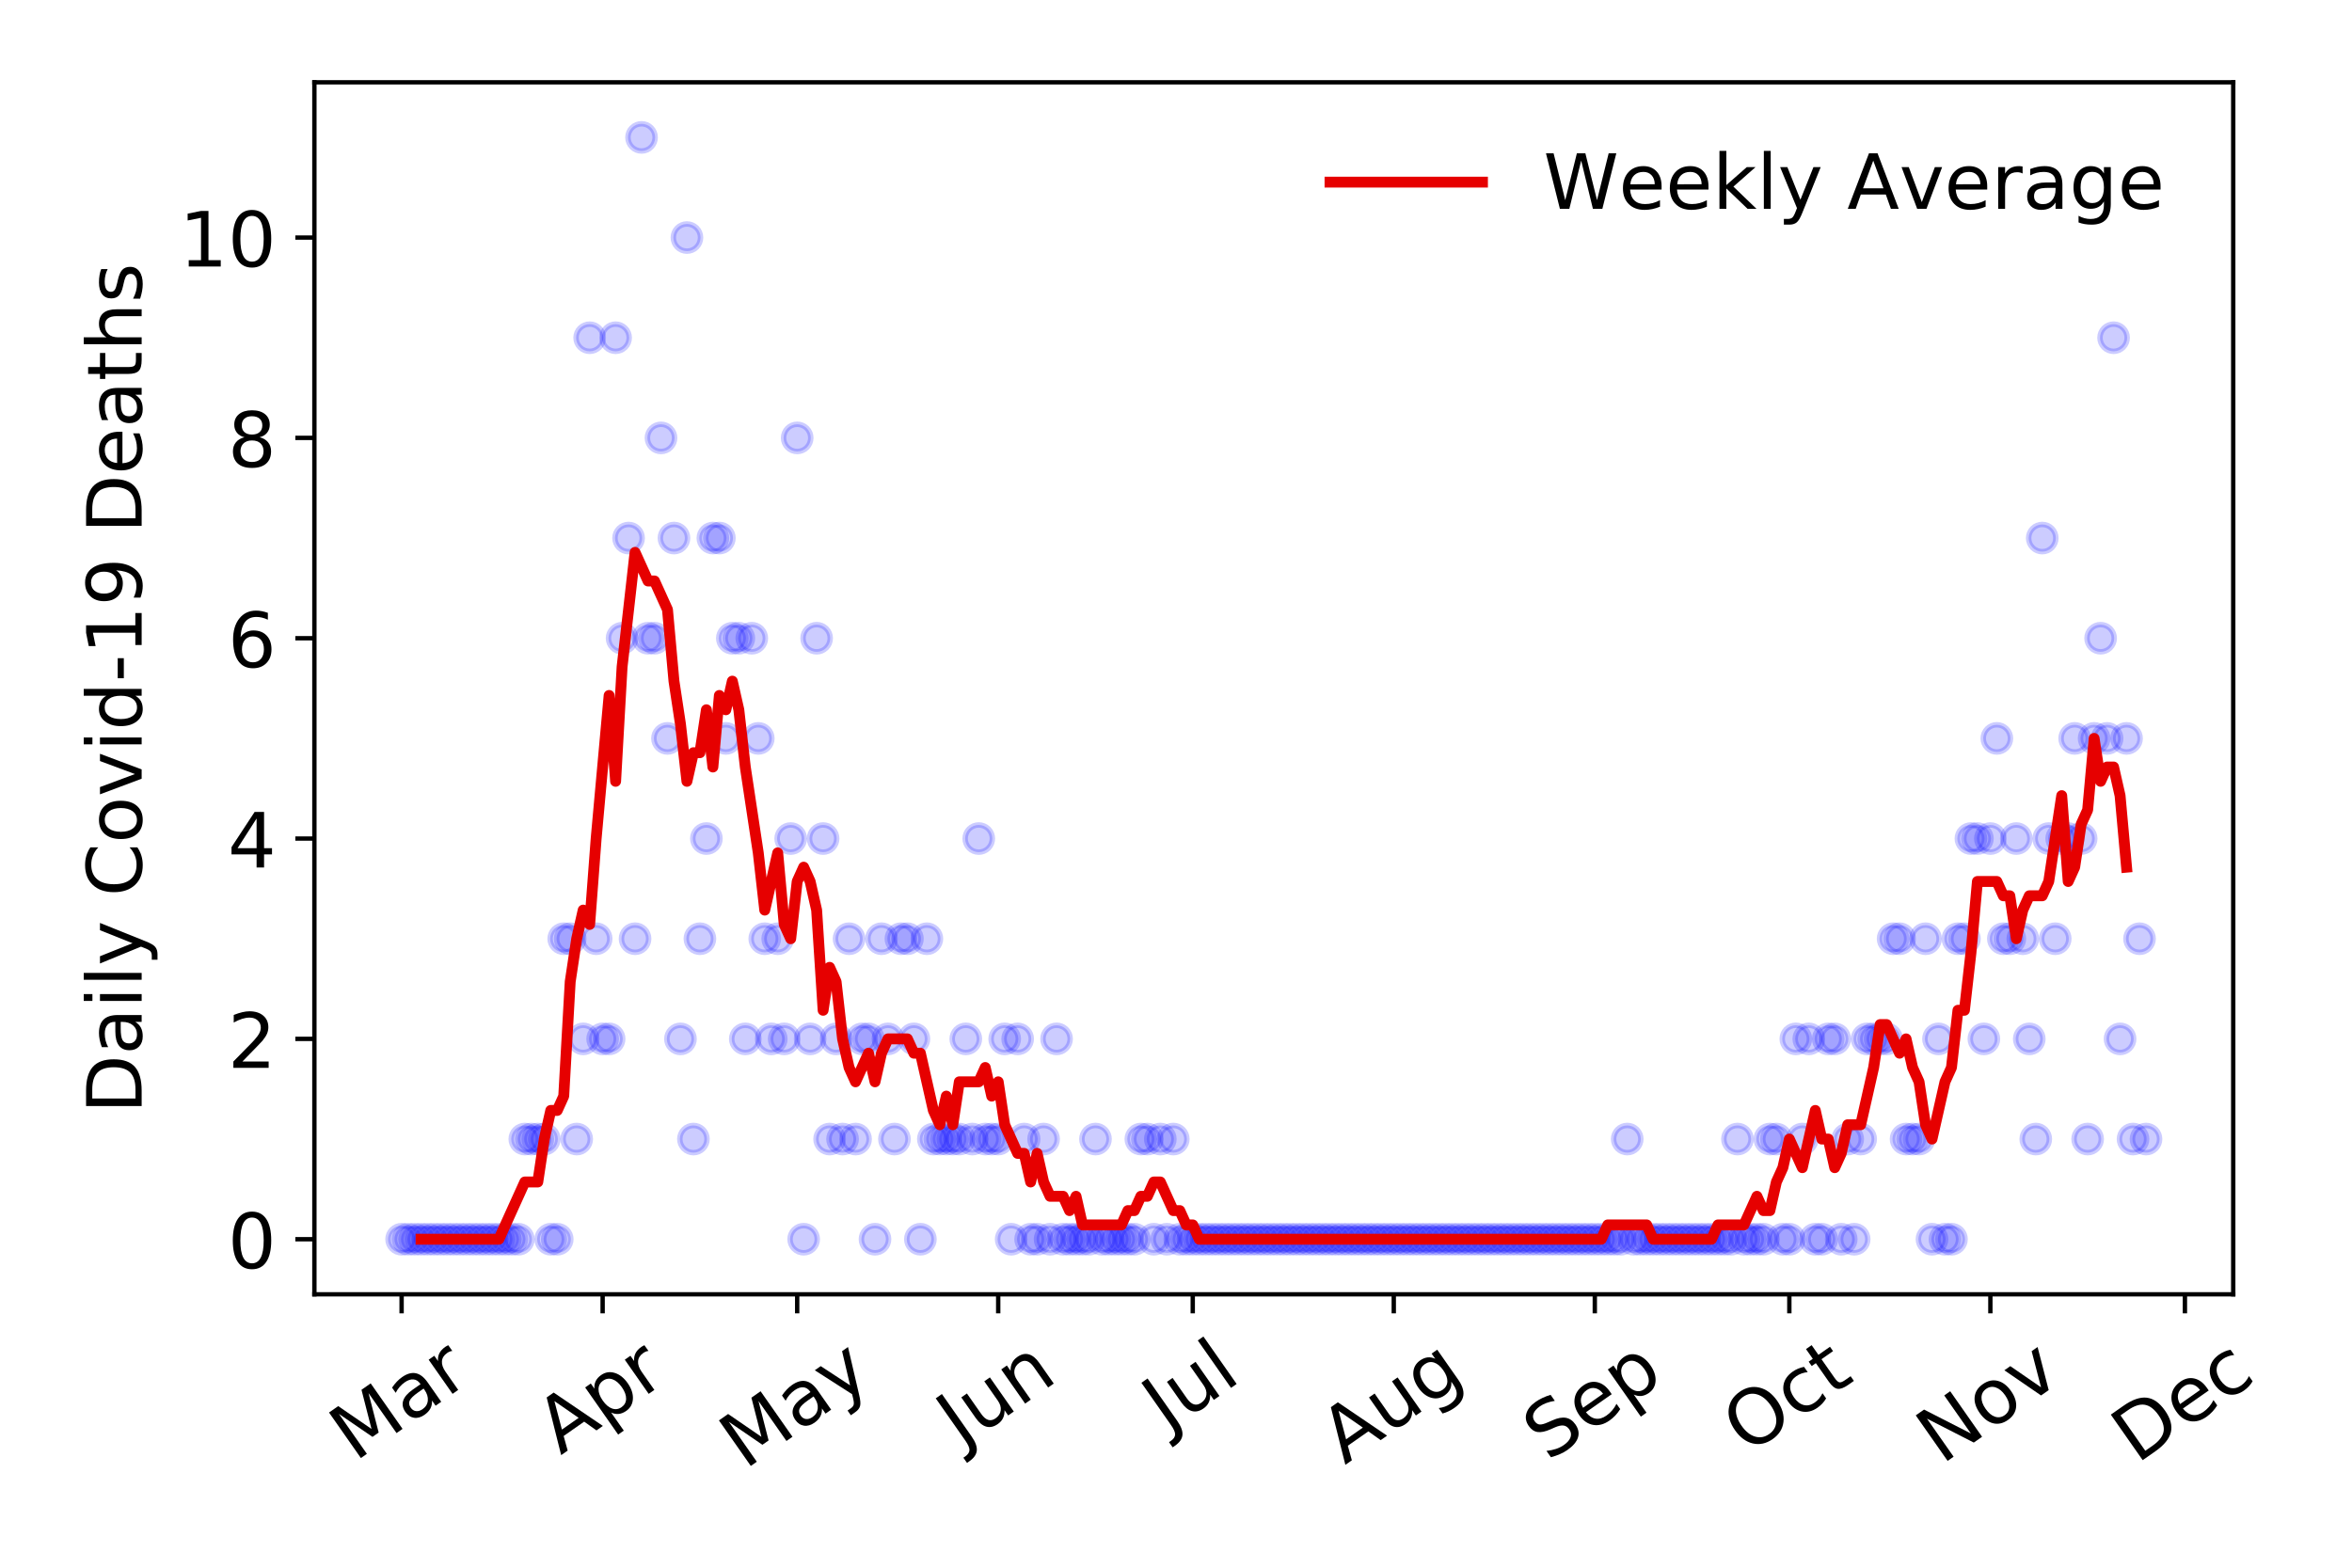 <?xml version="1.0" encoding="utf-8" standalone="no"?>
<!DOCTYPE svg PUBLIC "-//W3C//DTD SVG 1.1//EN"
  "http://www.w3.org/Graphics/SVG/1.1/DTD/svg11.dtd">
<!-- Created with matplotlib (https://matplotlib.org/) -->
<svg height="288pt" version="1.1" viewBox="0 0 432 288" width="432pt" xmlns="http://www.w3.org/2000/svg" xmlns:xlink="http://www.w3.org/1999/xlink">
 <defs>
  <style type="text/css">
*{stroke-linecap:butt;stroke-linejoin:round;}
  </style>
 </defs>
 <g id="figure_1">
  <g id="patch_1">
   <path d="M 0 288 
L 432 288 
L 432 0 
L 0 0 
z
" style="fill:#ffffff;"/>
  </g>
  <g id="axes_1">
   <g id="patch_2">
    <path d="M 57.745 237.778 
L 410.185 237.778 
L 410.185 15.12 
L 57.745 15.12 
z
" style="fill:#ffffff;"/>
   </g>
   <g id="matplotlib.axis_1">
    <g id="xtick_1">
     <g id="line2d_1">
      <defs>
       <path d="M 0 0 
L 0 3.5 
" id="me710c379e8" style="stroke:#000000;stroke-width:0.8;"/>
      </defs>
      <g>
       <use style="stroke:#000000;stroke-width:0.8;" x="73.765" xlink:href="#me710c379e8" y="237.778"/>
      </g>
     </g>
     <g id="text_1">
      <!-- Mar -->
      <defs>
       <path d="M 9.812 72.906 
L 24.516 72.906 
L 43.109 23.297 
L 61.812 72.906 
L 76.516 72.906 
L 76.516 0 
L 66.891 0 
L 66.891 64.016 
L 48.094 14.016 
L 38.188 14.016 
L 19.391 64.016 
L 19.391 0 
L 9.812 0 
z
" id="DejaVuSans-77"/>
       <path d="M 34.281 27.484 
Q 23.391 27.484 19.188 25 
Q 14.984 22.516 14.984 16.5 
Q 14.984 11.719 18.141 8.906 
Q 21.297 6.109 26.703 6.109 
Q 34.188 6.109 38.703 11.406 
Q 43.219 16.703 43.219 25.484 
L 43.219 27.484 
z
M 52.203 31.203 
L 52.203 0 
L 43.219 0 
L 43.219 8.297 
Q 40.141 3.328 35.547 0.953 
Q 30.953 -1.422 24.312 -1.422 
Q 15.922 -1.422 10.953 3.297 
Q 6 8.016 6 15.922 
Q 6 25.141 12.172 29.828 
Q 18.359 34.516 30.609 34.516 
L 43.219 34.516 
L 43.219 35.406 
Q 43.219 41.609 39.141 45 
Q 35.062 48.391 27.688 48.391 
Q 23 48.391 18.547 47.266 
Q 14.109 46.141 10.016 43.891 
L 10.016 52.203 
Q 14.938 54.109 19.578 55.047 
Q 24.219 56 28.609 56 
Q 40.484 56 46.344 49.844 
Q 52.203 43.703 52.203 31.203 
z
" id="DejaVuSans-97"/>
       <path d="M 41.109 46.297 
Q 39.594 47.172 37.812 47.578 
Q 36.031 48 33.891 48 
Q 26.266 48 22.188 43.047 
Q 18.109 38.094 18.109 28.812 
L 18.109 0 
L 9.078 0 
L 9.078 54.688 
L 18.109 54.688 
L 18.109 46.188 
Q 20.953 51.172 25.484 53.578 
Q 30.031 56 36.531 56 
Q 37.453 56 38.578 55.875 
Q 39.703 55.766 41.062 55.516 
z
" id="DejaVuSans-114"/>
      </defs>
      <g transform="translate(65.162 268.643)rotate(-35)scale(0.14 -0.14)">
       <use xlink:href="#DejaVuSans-77"/>
       <use x="86.279" xlink:href="#DejaVuSans-97"/>
       <use x="147.559" xlink:href="#DejaVuSans-114"/>
      </g>
     </g>
    </g>
    <g id="xtick_2">
     <g id="line2d_2">
      <g>
       <use style="stroke:#000000;stroke-width:0.8;" x="110.688" xlink:href="#me710c379e8" y="237.778"/>
      </g>
     </g>
     <g id="text_2">
      <!-- Apr -->
      <defs>
       <path d="M 34.188 63.188 
L 20.797 26.906 
L 47.609 26.906 
z
M 28.609 72.906 
L 39.797 72.906 
L 67.578 0 
L 57.328 0 
L 50.688 18.703 
L 17.828 18.703 
L 11.188 0 
L 0.781 0 
z
" id="DejaVuSans-65"/>
       <path d="M 18.109 8.203 
L 18.109 -20.797 
L 9.078 -20.797 
L 9.078 54.688 
L 18.109 54.688 
L 18.109 46.391 
Q 20.953 51.266 25.266 53.625 
Q 29.594 56 35.594 56 
Q 45.562 56 51.781 48.094 
Q 58.016 40.188 58.016 27.297 
Q 58.016 14.406 51.781 6.484 
Q 45.562 -1.422 35.594 -1.422 
Q 29.594 -1.422 25.266 0.953 
Q 20.953 3.328 18.109 8.203 
z
M 48.688 27.297 
Q 48.688 37.203 44.609 42.844 
Q 40.531 48.484 33.406 48.484 
Q 26.266 48.484 22.188 42.844 
Q 18.109 37.203 18.109 27.297 
Q 18.109 17.391 22.188 11.75 
Q 26.266 6.109 33.406 6.109 
Q 40.531 6.109 44.609 11.75 
Q 48.688 17.391 48.688 27.297 
z
" id="DejaVuSans-112"/>
      </defs>
      <g transform="translate(102.984 267.384)rotate(-35)scale(0.14 -0.14)">
       <use xlink:href="#DejaVuSans-65"/>
       <use x="68.408" xlink:href="#DejaVuSans-112"/>
       <use x="131.885" xlink:href="#DejaVuSans-114"/>
      </g>
     </g>
    </g>
    <g id="xtick_3">
     <g id="line2d_3">
      <g>
       <use style="stroke:#000000;stroke-width:0.8;" x="146.421" xlink:href="#me710c379e8" y="237.778"/>
      </g>
     </g>
     <g id="text_3">
      <!-- May -->
      <defs>
       <path d="M 32.172 -5.078 
Q 28.375 -14.844 24.75 -17.812 
Q 21.141 -20.797 15.094 -20.797 
L 7.906 -20.797 
L 7.906 -13.281 
L 13.188 -13.281 
Q 16.891 -13.281 18.938 -11.516 
Q 21 -9.766 23.484 -3.219 
L 25.094 0.875 
L 2.984 54.688 
L 12.5 54.688 
L 29.594 11.922 
L 46.688 54.688 
L 56.203 54.688 
z
" id="DejaVuSans-121"/>
      </defs>
      <g transform="translate(136.781 270.094)rotate(-35)scale(0.14 -0.14)">
       <use xlink:href="#DejaVuSans-77"/>
       <use x="86.279" xlink:href="#DejaVuSans-97"/>
       <use x="147.559" xlink:href="#DejaVuSans-121"/>
      </g>
     </g>
    </g>
    <g id="xtick_4">
     <g id="line2d_4">
      <g>
       <use style="stroke:#000000;stroke-width:0.8;" x="183.344" xlink:href="#me710c379e8" y="237.778"/>
      </g>
     </g>
     <g id="text_4">
      <!-- Jun -->
      <defs>
       <path d="M 9.812 72.906 
L 19.672 72.906 
L 19.672 5.078 
Q 19.672 -8.109 14.672 -14.062 
Q 9.672 -20.016 -1.422 -20.016 
L -5.172 -20.016 
L -5.172 -11.719 
L -2.094 -11.719 
Q 4.438 -11.719 7.125 -8.047 
Q 9.812 -4.391 9.812 5.078 
z
" id="DejaVuSans-74"/>
       <path d="M 8.5 21.578 
L 8.5 54.688 
L 17.484 54.688 
L 17.484 21.922 
Q 17.484 14.156 20.5 10.266 
Q 23.531 6.391 29.594 6.391 
Q 36.859 6.391 41.078 11.031 
Q 45.312 15.672 45.312 23.688 
L 45.312 54.688 
L 54.297 54.688 
L 54.297 0 
L 45.312 0 
L 45.312 8.406 
Q 42.047 3.422 37.719 1 
Q 33.406 -1.422 27.688 -1.422 
Q 18.266 -1.422 13.375 4.438 
Q 8.5 10.297 8.5 21.578 
z
M 31.109 56 
z
" id="DejaVuSans-117"/>
       <path d="M 54.891 33.016 
L 54.891 0 
L 45.906 0 
L 45.906 32.719 
Q 45.906 40.484 42.875 44.328 
Q 39.844 48.188 33.797 48.188 
Q 26.516 48.188 22.312 43.547 
Q 18.109 38.922 18.109 30.906 
L 18.109 0 
L 9.078 0 
L 9.078 54.688 
L 18.109 54.688 
L 18.109 46.188 
Q 21.344 51.125 25.703 53.562 
Q 30.078 56 35.797 56 
Q 45.219 56 50.047 50.172 
Q 54.891 44.344 54.891 33.016 
z
" id="DejaVuSans-110"/>
      </defs>
      <g transform="translate(176.6 266.039)rotate(-35)scale(0.14 -0.14)">
       <use xlink:href="#DejaVuSans-74"/>
       <use x="29.492" xlink:href="#DejaVuSans-117"/>
       <use x="92.871" xlink:href="#DejaVuSans-110"/>
      </g>
     </g>
    </g>
    <g id="xtick_5">
     <g id="line2d_5">
      <g>
       <use style="stroke:#000000;stroke-width:0.8;" x="219.076" xlink:href="#me710c379e8" y="237.778"/>
      </g>
     </g>
     <g id="text_5">
      <!-- Jul -->
      <defs>
       <path d="M 9.422 75.984 
L 18.406 75.984 
L 18.406 0 
L 9.422 0 
z
" id="DejaVuSans-108"/>
      </defs>
      <g transform="translate(214.374 263.181)rotate(-35)scale(0.14 -0.14)">
       <use xlink:href="#DejaVuSans-74"/>
       <use x="29.492" xlink:href="#DejaVuSans-117"/>
       <use x="92.871" xlink:href="#DejaVuSans-108"/>
      </g>
     </g>
    </g>
    <g id="xtick_6">
     <g id="line2d_6">
      <g>
       <use style="stroke:#000000;stroke-width:0.8;" x="256" xlink:href="#me710c379e8" y="237.778"/>
      </g>
     </g>
     <g id="text_6">
      <!-- Aug -->
      <defs>
       <path d="M 45.406 27.984 
Q 45.406 37.75 41.375 43.109 
Q 37.359 48.484 30.078 48.484 
Q 22.859 48.484 18.828 43.109 
Q 14.797 37.75 14.797 27.984 
Q 14.797 18.266 18.828 12.891 
Q 22.859 7.516 30.078 7.516 
Q 37.359 7.516 41.375 12.891 
Q 45.406 18.266 45.406 27.984 
z
M 54.391 6.781 
Q 54.391 -7.172 48.188 -13.984 
Q 42 -20.797 29.203 -20.797 
Q 24.469 -20.797 20.266 -20.094 
Q 16.062 -19.391 12.109 -17.922 
L 12.109 -9.188 
Q 16.062 -11.328 19.922 -12.344 
Q 23.781 -13.375 27.781 -13.375 
Q 36.625 -13.375 41.016 -8.766 
Q 45.406 -4.156 45.406 5.172 
L 45.406 9.625 
Q 42.625 4.781 38.281 2.391 
Q 33.938 0 27.875 0 
Q 17.828 0 11.672 7.656 
Q 5.516 15.328 5.516 27.984 
Q 5.516 40.672 11.672 48.328 
Q 17.828 56 27.875 56 
Q 33.938 56 38.281 53.609 
Q 42.625 51.219 45.406 46.391 
L 45.406 54.688 
L 54.391 54.688 
z
" id="DejaVuSans-103"/>
      </defs>
      <g transform="translate(247.019 269.172)rotate(-35)scale(0.14 -0.14)">
       <use xlink:href="#DejaVuSans-65"/>
       <use x="68.408" xlink:href="#DejaVuSans-117"/>
       <use x="131.787" xlink:href="#DejaVuSans-103"/>
      </g>
     </g>
    </g>
    <g id="xtick_7">
     <g id="line2d_7">
      <g>
       <use style="stroke:#000000;stroke-width:0.8;" x="292.923" xlink:href="#me710c379e8" y="237.778"/>
      </g>
     </g>
     <g id="text_7">
      <!-- Sep -->
      <defs>
       <path d="M 53.516 70.516 
L 53.516 60.891 
Q 47.906 63.578 42.922 64.891 
Q 37.938 66.219 33.297 66.219 
Q 25.25 66.219 20.875 63.094 
Q 16.5 59.969 16.5 54.203 
Q 16.5 49.359 19.406 46.891 
Q 22.312 44.438 30.422 42.922 
L 36.375 41.703 
Q 47.406 39.594 52.656 34.297 
Q 57.906 29 57.906 20.125 
Q 57.906 9.516 50.797 4.047 
Q 43.703 -1.422 29.984 -1.422 
Q 24.812 -1.422 18.969 -0.25 
Q 13.141 0.922 6.891 3.219 
L 6.891 13.375 
Q 12.891 10.016 18.656 8.297 
Q 24.422 6.594 29.984 6.594 
Q 38.422 6.594 43.016 9.906 
Q 47.609 13.234 47.609 19.391 
Q 47.609 24.75 44.312 27.781 
Q 41.016 30.812 33.5 32.328 
L 27.484 33.5 
Q 16.453 35.688 11.516 40.375 
Q 6.594 45.062 6.594 53.422 
Q 6.594 63.094 13.406 68.656 
Q 20.219 74.219 32.172 74.219 
Q 37.312 74.219 42.625 73.281 
Q 47.953 72.359 53.516 70.516 
z
" id="DejaVuSans-83"/>
       <path d="M 56.203 29.594 
L 56.203 25.203 
L 14.891 25.203 
Q 15.484 15.922 20.484 11.062 
Q 25.484 6.203 34.422 6.203 
Q 39.594 6.203 44.453 7.469 
Q 49.312 8.734 54.109 11.281 
L 54.109 2.781 
Q 49.266 0.734 44.188 -0.344 
Q 39.109 -1.422 33.891 -1.422 
Q 20.797 -1.422 13.156 6.188 
Q 5.516 13.812 5.516 26.812 
Q 5.516 40.234 12.766 48.109 
Q 20.016 56 32.328 56 
Q 43.359 56 49.781 48.891 
Q 56.203 41.797 56.203 29.594 
z
M 47.219 32.234 
Q 47.125 39.594 43.094 43.984 
Q 39.062 48.391 32.422 48.391 
Q 24.906 48.391 20.391 44.141 
Q 15.875 39.891 15.188 32.172 
z
" id="DejaVuSans-101"/>
      </defs>
      <g transform="translate(284.33 268.629)rotate(-35)scale(0.14 -0.14)">
       <use xlink:href="#DejaVuSans-83"/>
       <use x="63.477" xlink:href="#DejaVuSans-101"/>
       <use x="125" xlink:href="#DejaVuSans-112"/>
      </g>
     </g>
    </g>
    <g id="xtick_8">
     <g id="line2d_8">
      <g>
       <use style="stroke:#000000;stroke-width:0.8;" x="328.655" xlink:href="#me710c379e8" y="237.778"/>
      </g>
     </g>
     <g id="text_8">
      <!-- Oct -->
      <defs>
       <path d="M 39.406 66.219 
Q 28.656 66.219 22.328 58.203 
Q 16.016 50.203 16.016 36.375 
Q 16.016 22.609 22.328 14.594 
Q 28.656 6.594 39.406 6.594 
Q 50.141 6.594 56.422 14.594 
Q 62.703 22.609 62.703 36.375 
Q 62.703 50.203 56.422 58.203 
Q 50.141 66.219 39.406 66.219 
z
M 39.406 74.219 
Q 54.734 74.219 63.906 63.938 
Q 73.094 53.656 73.094 36.375 
Q 73.094 19.141 63.906 8.859 
Q 54.734 -1.422 39.406 -1.422 
Q 24.031 -1.422 14.812 8.828 
Q 5.609 19.094 5.609 36.375 
Q 5.609 53.656 14.812 63.938 
Q 24.031 74.219 39.406 74.219 
z
" id="DejaVuSans-79"/>
       <path d="M 48.781 52.594 
L 48.781 44.188 
Q 44.969 46.297 41.141 47.344 
Q 37.312 48.391 33.406 48.391 
Q 24.656 48.391 19.812 42.844 
Q 14.984 37.312 14.984 27.297 
Q 14.984 17.281 19.812 11.734 
Q 24.656 6.203 33.406 6.203 
Q 37.312 6.203 41.141 7.25 
Q 44.969 8.297 48.781 10.406 
L 48.781 2.094 
Q 45.016 0.344 40.984 -0.531 
Q 36.969 -1.422 32.422 -1.422 
Q 20.062 -1.422 12.781 6.344 
Q 5.516 14.109 5.516 27.297 
Q 5.516 40.672 12.859 48.328 
Q 20.219 56 33.016 56 
Q 37.156 56 41.109 55.141 
Q 45.062 54.297 48.781 52.594 
z
" id="DejaVuSans-99"/>
       <path d="M 18.312 70.219 
L 18.312 54.688 
L 36.812 54.688 
L 36.812 47.703 
L 18.312 47.703 
L 18.312 18.016 
Q 18.312 11.328 20.141 9.422 
Q 21.969 7.516 27.594 7.516 
L 36.812 7.516 
L 36.812 0 
L 27.594 0 
Q 17.188 0 13.234 3.875 
Q 9.281 7.766 9.281 18.016 
L 9.281 47.703 
L 2.688 47.703 
L 2.688 54.688 
L 9.281 54.688 
L 9.281 70.219 
z
" id="DejaVuSans-116"/>
      </defs>
      <g transform="translate(320.957 267.377)rotate(-35)scale(0.14 -0.14)">
       <use xlink:href="#DejaVuSans-79"/>
       <use x="78.711" xlink:href="#DejaVuSans-99"/>
       <use x="133.691" xlink:href="#DejaVuSans-116"/>
      </g>
     </g>
    </g>
    <g id="xtick_9">
     <g id="line2d_9">
      <g>
       <use style="stroke:#000000;stroke-width:0.8;" x="365.579" xlink:href="#me710c379e8" y="237.778"/>
      </g>
     </g>
     <g id="text_9">
      <!-- Nov -->
      <defs>
       <path d="M 9.812 72.906 
L 23.094 72.906 
L 55.422 11.922 
L 55.422 72.906 
L 64.984 72.906 
L 64.984 0 
L 51.703 0 
L 19.391 60.984 
L 19.391 0 
L 9.812 0 
z
" id="DejaVuSans-78"/>
       <path d="M 30.609 48.391 
Q 23.391 48.391 19.188 42.75 
Q 14.984 37.109 14.984 27.297 
Q 14.984 17.484 19.156 11.844 
Q 23.344 6.203 30.609 6.203 
Q 37.797 6.203 41.984 11.859 
Q 46.188 17.531 46.188 27.297 
Q 46.188 37.016 41.984 42.703 
Q 37.797 48.391 30.609 48.391 
z
M 30.609 56 
Q 42.328 56 49.016 48.375 
Q 55.719 40.766 55.719 27.297 
Q 55.719 13.875 49.016 6.219 
Q 42.328 -1.422 30.609 -1.422 
Q 18.844 -1.422 12.172 6.219 
Q 5.516 13.875 5.516 27.297 
Q 5.516 40.766 12.172 48.375 
Q 18.844 56 30.609 56 
z
" id="DejaVuSans-111"/>
       <path d="M 2.984 54.688 
L 12.5 54.688 
L 29.594 8.797 
L 46.688 54.688 
L 56.203 54.688 
L 35.688 0 
L 23.484 0 
z
" id="DejaVuSans-118"/>
      </defs>
      <g transform="translate(356.602 269.166)rotate(-35)scale(0.14 -0.14)">
       <use xlink:href="#DejaVuSans-78"/>
       <use x="74.805" xlink:href="#DejaVuSans-111"/>
       <use x="135.986" xlink:href="#DejaVuSans-118"/>
      </g>
     </g>
    </g>
    <g id="xtick_10">
     <g id="line2d_10">
      <g>
       <use style="stroke:#000000;stroke-width:0.8;" x="401.311" xlink:href="#me710c379e8" y="237.778"/>
      </g>
     </g>
     <g id="text_10">
      <!-- Dec -->
      <defs>
       <path d="M 19.672 64.797 
L 19.672 8.109 
L 31.594 8.109 
Q 46.688 8.109 53.688 14.938 
Q 60.688 21.781 60.688 36.531 
Q 60.688 51.172 53.688 57.984 
Q 46.688 64.797 31.594 64.797 
z
M 9.812 72.906 
L 30.078 72.906 
Q 51.266 72.906 61.172 64.094 
Q 71.094 55.281 71.094 36.531 
Q 71.094 17.672 61.125 8.828 
Q 51.172 0 30.078 0 
L 9.812 0 
z
" id="DejaVuSans-68"/>
      </defs>
      <g transform="translate(392.431 269.032)rotate(-35)scale(0.14 -0.14)">
       <use xlink:href="#DejaVuSans-68"/>
       <use x="77.002" xlink:href="#DejaVuSans-101"/>
       <use x="138.525" xlink:href="#DejaVuSans-99"/>
      </g>
     </g>
    </g>
   </g>
   <g id="matplotlib.axis_2">
    <g id="ytick_1">
     <g id="line2d_11">
      <defs>
       <path d="M 0 0 
L -3.5 0 
" id="mf73d077432" style="stroke:#000000;stroke-width:0.8;"/>
      </defs>
      <g>
       <use style="stroke:#000000;stroke-width:0.8;" x="57.745" xlink:href="#mf73d077432" y="227.657"/>
      </g>
     </g>
     <g id="text_11">
      <!-- 0 -->
      <defs>
       <path d="M 31.781 66.406 
Q 24.172 66.406 20.328 58.906 
Q 16.5 51.422 16.5 36.375 
Q 16.5 21.391 20.328 13.891 
Q 24.172 6.391 31.781 6.391 
Q 39.453 6.391 43.281 13.891 
Q 47.125 21.391 47.125 36.375 
Q 47.125 51.422 43.281 58.906 
Q 39.453 66.406 31.781 66.406 
z
M 31.781 74.219 
Q 44.047 74.219 50.516 64.516 
Q 56.984 54.828 56.984 36.375 
Q 56.984 17.969 50.516 8.266 
Q 44.047 -1.422 31.781 -1.422 
Q 19.531 -1.422 13.062 8.266 
Q 6.594 17.969 6.594 36.375 
Q 6.594 54.828 13.062 64.516 
Q 19.531 74.219 31.781 74.219 
z
" id="DejaVuSans-48"/>
      </defs>
      <g transform="translate(41.837 232.976)scale(0.14 -0.14)">
       <use xlink:href="#DejaVuSans-48"/>
      </g>
     </g>
    </g>
    <g id="ytick_2">
     <g id="line2d_12">
      <g>
       <use style="stroke:#000000;stroke-width:0.8;" x="57.745" xlink:href="#mf73d077432" y="190.854"/>
      </g>
     </g>
     <g id="text_12">
      <!-- 2 -->
      <defs>
       <path d="M 19.188 8.297 
L 53.609 8.297 
L 53.609 0 
L 7.328 0 
L 7.328 8.297 
Q 12.938 14.109 22.625 23.891 
Q 32.328 33.688 34.812 36.531 
Q 39.547 41.844 41.422 45.531 
Q 43.312 49.219 43.312 52.781 
Q 43.312 58.594 39.234 62.25 
Q 35.156 65.922 28.609 65.922 
Q 23.969 65.922 18.812 64.312 
Q 13.672 62.703 7.812 59.422 
L 7.812 69.391 
Q 13.766 71.781 18.938 73 
Q 24.125 74.219 28.422 74.219 
Q 39.75 74.219 46.484 68.547 
Q 53.219 62.891 53.219 53.422 
Q 53.219 48.922 51.531 44.891 
Q 49.859 40.875 45.406 35.406 
Q 44.188 33.984 37.641 27.219 
Q 31.109 20.453 19.188 8.297 
z
" id="DejaVuSans-50"/>
      </defs>
      <g transform="translate(41.837 196.173)scale(0.14 -0.14)">
       <use xlink:href="#DejaVuSans-50"/>
      </g>
     </g>
    </g>
    <g id="ytick_3">
     <g id="line2d_13">
      <g>
       <use style="stroke:#000000;stroke-width:0.8;" x="57.745" xlink:href="#mf73d077432" y="154.051"/>
      </g>
     </g>
     <g id="text_13">
      <!-- 4 -->
      <defs>
       <path d="M 37.797 64.312 
L 12.891 25.391 
L 37.797 25.391 
z
M 35.203 72.906 
L 47.609 72.906 
L 47.609 25.391 
L 58.016 25.391 
L 58.016 17.188 
L 47.609 17.188 
L 47.609 0 
L 37.797 0 
L 37.797 17.188 
L 4.891 17.188 
L 4.891 26.703 
z
" id="DejaVuSans-52"/>
      </defs>
      <g transform="translate(41.837 159.37)scale(0.14 -0.14)">
       <use xlink:href="#DejaVuSans-52"/>
      </g>
     </g>
    </g>
    <g id="ytick_4">
     <g id="line2d_14">
      <g>
       <use style="stroke:#000000;stroke-width:0.8;" x="57.745" xlink:href="#mf73d077432" y="117.248"/>
      </g>
     </g>
     <g id="text_14">
      <!-- 6 -->
      <defs>
       <path d="M 33.016 40.375 
Q 26.375 40.375 22.484 35.828 
Q 18.609 31.297 18.609 23.391 
Q 18.609 15.531 22.484 10.953 
Q 26.375 6.391 33.016 6.391 
Q 39.656 6.391 43.531 10.953 
Q 47.406 15.531 47.406 23.391 
Q 47.406 31.297 43.531 35.828 
Q 39.656 40.375 33.016 40.375 
z
M 52.594 71.297 
L 52.594 62.312 
Q 48.875 64.062 45.094 64.984 
Q 41.312 65.922 37.594 65.922 
Q 27.828 65.922 22.672 59.328 
Q 17.531 52.734 16.797 39.406 
Q 19.672 43.656 24.016 45.922 
Q 28.375 48.188 33.594 48.188 
Q 44.578 48.188 50.953 41.516 
Q 57.328 34.859 57.328 23.391 
Q 57.328 12.156 50.688 5.359 
Q 44.047 -1.422 33.016 -1.422 
Q 20.359 -1.422 13.672 8.266 
Q 6.984 17.969 6.984 36.375 
Q 6.984 53.656 15.188 63.938 
Q 23.391 74.219 37.203 74.219 
Q 40.922 74.219 44.703 73.484 
Q 48.484 72.75 52.594 71.297 
z
" id="DejaVuSans-54"/>
      </defs>
      <g transform="translate(41.837 122.567)scale(0.14 -0.14)">
       <use xlink:href="#DejaVuSans-54"/>
      </g>
     </g>
    </g>
    <g id="ytick_5">
     <g id="line2d_15">
      <g>
       <use style="stroke:#000000;stroke-width:0.8;" x="57.745" xlink:href="#mf73d077432" y="80.445"/>
      </g>
     </g>
     <g id="text_15">
      <!-- 8 -->
      <defs>
       <path d="M 31.781 34.625 
Q 24.75 34.625 20.719 30.859 
Q 16.703 27.094 16.703 20.516 
Q 16.703 13.922 20.719 10.156 
Q 24.75 6.391 31.781 6.391 
Q 38.812 6.391 42.859 10.172 
Q 46.922 13.969 46.922 20.516 
Q 46.922 27.094 42.891 30.859 
Q 38.875 34.625 31.781 34.625 
z
M 21.922 38.812 
Q 15.578 40.375 12.031 44.719 
Q 8.5 49.078 8.5 55.328 
Q 8.5 64.062 14.719 69.141 
Q 20.953 74.219 31.781 74.219 
Q 42.672 74.219 48.875 69.141 
Q 55.078 64.062 55.078 55.328 
Q 55.078 49.078 51.531 44.719 
Q 48 40.375 41.703 38.812 
Q 48.828 37.156 52.797 32.312 
Q 56.781 27.484 56.781 20.516 
Q 56.781 9.906 50.312 4.234 
Q 43.844 -1.422 31.781 -1.422 
Q 19.734 -1.422 13.25 4.234 
Q 6.781 9.906 6.781 20.516 
Q 6.781 27.484 10.781 32.312 
Q 14.797 37.156 21.922 38.812 
z
M 18.312 54.391 
Q 18.312 48.734 21.844 45.562 
Q 25.391 42.391 31.781 42.391 
Q 38.141 42.391 41.719 45.562 
Q 45.312 48.734 45.312 54.391 
Q 45.312 60.062 41.719 63.234 
Q 38.141 66.406 31.781 66.406 
Q 25.391 66.406 21.844 63.234 
Q 18.312 60.062 18.312 54.391 
z
" id="DejaVuSans-56"/>
      </defs>
      <g transform="translate(41.837 85.764)scale(0.14 -0.14)">
       <use xlink:href="#DejaVuSans-56"/>
      </g>
     </g>
    </g>
    <g id="ytick_6">
     <g id="line2d_16">
      <g>
       <use style="stroke:#000000;stroke-width:0.8;" x="57.745" xlink:href="#mf73d077432" y="43.642"/>
      </g>
     </g>
     <g id="text_16">
      <!-- 10 -->
      <defs>
       <path d="M 12.406 8.297 
L 28.516 8.297 
L 28.516 63.922 
L 10.984 60.406 
L 10.984 69.391 
L 28.422 72.906 
L 38.281 72.906 
L 38.281 8.297 
L 54.391 8.297 
L 54.391 0 
L 12.406 0 
z
" id="DejaVuSans-49"/>
      </defs>
      <g transform="translate(32.93 48.961)scale(0.14 -0.14)">
       <use xlink:href="#DejaVuSans-49"/>
       <use x="63.623" xlink:href="#DejaVuSans-48"/>
      </g>
     </g>
    </g>
    <g id="text_17">
     <!-- Daily Covid-19 Deaths -->
     <defs>
      <path d="M 9.422 54.688 
L 18.406 54.688 
L 18.406 0 
L 9.422 0 
z
M 9.422 75.984 
L 18.406 75.984 
L 18.406 64.594 
L 9.422 64.594 
z
" id="DejaVuSans-105"/>
      <path id="DejaVuSans-32"/>
      <path d="M 64.406 67.281 
L 64.406 56.891 
Q 59.422 61.531 53.781 63.812 
Q 48.141 66.109 41.797 66.109 
Q 29.297 66.109 22.656 58.469 
Q 16.016 50.828 16.016 36.375 
Q 16.016 21.969 22.656 14.328 
Q 29.297 6.688 41.797 6.688 
Q 48.141 6.688 53.781 8.984 
Q 59.422 11.281 64.406 15.922 
L 64.406 5.609 
Q 59.234 2.094 53.438 0.328 
Q 47.656 -1.422 41.219 -1.422 
Q 24.656 -1.422 15.125 8.703 
Q 5.609 18.844 5.609 36.375 
Q 5.609 53.953 15.125 64.078 
Q 24.656 74.219 41.219 74.219 
Q 47.75 74.219 53.531 72.484 
Q 59.328 70.75 64.406 67.281 
z
" id="DejaVuSans-67"/>
      <path d="M 45.406 46.391 
L 45.406 75.984 
L 54.391 75.984 
L 54.391 0 
L 45.406 0 
L 45.406 8.203 
Q 42.578 3.328 38.25 0.953 
Q 33.938 -1.422 27.875 -1.422 
Q 17.969 -1.422 11.734 6.484 
Q 5.516 14.406 5.516 27.297 
Q 5.516 40.188 11.734 48.094 
Q 17.969 56 27.875 56 
Q 33.938 56 38.25 53.625 
Q 42.578 51.266 45.406 46.391 
z
M 14.797 27.297 
Q 14.797 17.391 18.875 11.75 
Q 22.953 6.109 30.078 6.109 
Q 37.203 6.109 41.297 11.75 
Q 45.406 17.391 45.406 27.297 
Q 45.406 37.203 41.297 42.844 
Q 37.203 48.484 30.078 48.484 
Q 22.953 48.484 18.875 42.844 
Q 14.797 37.203 14.797 27.297 
z
" id="DejaVuSans-100"/>
      <path d="M 4.891 31.391 
L 31.203 31.391 
L 31.203 23.391 
L 4.891 23.391 
z
" id="DejaVuSans-45"/>
      <path d="M 10.984 1.516 
L 10.984 10.5 
Q 14.703 8.734 18.5 7.812 
Q 22.312 6.891 25.984 6.891 
Q 35.75 6.891 40.891 13.453 
Q 46.047 20.016 46.781 33.406 
Q 43.953 29.203 39.594 26.953 
Q 35.25 24.703 29.984 24.703 
Q 19.047 24.703 12.672 31.312 
Q 6.297 37.938 6.297 49.422 
Q 6.297 60.641 12.938 67.422 
Q 19.578 74.219 30.609 74.219 
Q 43.266 74.219 49.922 64.516 
Q 56.594 54.828 56.594 36.375 
Q 56.594 19.141 48.406 8.859 
Q 40.234 -1.422 26.422 -1.422 
Q 22.703 -1.422 18.891 -0.688 
Q 15.094 0.047 10.984 1.516 
z
M 30.609 32.422 
Q 37.25 32.422 41.125 36.953 
Q 45.016 41.5 45.016 49.422 
Q 45.016 57.281 41.125 61.844 
Q 37.25 66.406 30.609 66.406 
Q 23.969 66.406 20.094 61.844 
Q 16.219 57.281 16.219 49.422 
Q 16.219 41.5 20.094 36.953 
Q 23.969 32.422 30.609 32.422 
z
" id="DejaVuSans-57"/>
      <path d="M 54.891 33.016 
L 54.891 0 
L 45.906 0 
L 45.906 32.719 
Q 45.906 40.484 42.875 44.328 
Q 39.844 48.188 33.797 48.188 
Q 26.516 48.188 22.312 43.547 
Q 18.109 38.922 18.109 30.906 
L 18.109 0 
L 9.078 0 
L 9.078 75.984 
L 18.109 75.984 
L 18.109 46.188 
Q 21.344 51.125 25.703 53.562 
Q 30.078 56 35.797 56 
Q 45.219 56 50.047 50.172 
Q 54.891 44.344 54.891 33.016 
z
" id="DejaVuSans-104"/>
      <path d="M 44.281 53.078 
L 44.281 44.578 
Q 40.484 46.531 36.375 47.5 
Q 32.281 48.484 27.875 48.484 
Q 21.188 48.484 17.844 46.438 
Q 14.5 44.391 14.5 40.281 
Q 14.5 37.156 16.891 35.375 
Q 19.281 33.594 26.516 31.984 
L 29.594 31.297 
Q 39.156 29.25 43.188 25.516 
Q 47.219 21.781 47.219 15.094 
Q 47.219 7.469 41.188 3.016 
Q 35.156 -1.422 24.609 -1.422 
Q 20.219 -1.422 15.453 -0.562 
Q 10.688 0.297 5.422 2 
L 5.422 11.281 
Q 10.406 8.688 15.234 7.391 
Q 20.062 6.109 24.812 6.109 
Q 31.156 6.109 34.562 8.281 
Q 37.984 10.453 37.984 14.406 
Q 37.984 18.062 35.516 20.016 
Q 33.062 21.969 24.703 23.781 
L 21.578 24.516 
Q 13.234 26.266 9.516 29.906 
Q 5.812 33.547 5.812 39.891 
Q 5.812 47.609 11.281 51.797 
Q 16.75 56 26.812 56 
Q 31.781 56 36.172 55.266 
Q 40.578 54.547 44.281 53.078 
z
" id="DejaVuSans-115"/>
     </defs>
     <g transform="translate(26.018 204.56)rotate(-90)scale(0.14 -0.14)">
      <use xlink:href="#DejaVuSans-68"/>
      <use x="77.002" xlink:href="#DejaVuSans-97"/>
      <use x="138.281" xlink:href="#DejaVuSans-105"/>
      <use x="166.064" xlink:href="#DejaVuSans-108"/>
      <use x="193.848" xlink:href="#DejaVuSans-121"/>
      <use x="253.027" xlink:href="#DejaVuSans-32"/>
      <use x="284.814" xlink:href="#DejaVuSans-67"/>
      <use x="354.639" xlink:href="#DejaVuSans-111"/>
      <use x="415.82" xlink:href="#DejaVuSans-118"/>
      <use x="475" xlink:href="#DejaVuSans-105"/>
      <use x="502.783" xlink:href="#DejaVuSans-100"/>
      <use x="566.26" xlink:href="#DejaVuSans-45"/>
      <use x="602.344" xlink:href="#DejaVuSans-49"/>
      <use x="665.967" xlink:href="#DejaVuSans-57"/>
      <use x="729.59" xlink:href="#DejaVuSans-32"/>
      <use x="761.377" xlink:href="#DejaVuSans-68"/>
      <use x="838.379" xlink:href="#DejaVuSans-101"/>
      <use x="899.902" xlink:href="#DejaVuSans-97"/>
      <use x="961.182" xlink:href="#DejaVuSans-116"/>
      <use x="1000.391" xlink:href="#DejaVuSans-104"/>
      <use x="1063.77" xlink:href="#DejaVuSans-115"/>
     </g>
    </g>
   </g>
   <g id="line2d_17">
    <defs>
     <path d="M 0 2.5 
C 0.663 2.5 1.299 2.237 1.768 1.768 
C 2.237 1.299 2.5 0.663 2.5 0 
C 2.5 -0.663 2.237 -1.299 1.768 -1.768 
C 1.299 -2.237 0.663 -2.5 0 -2.5 
C -0.663 -2.5 -1.299 -2.237 -1.768 -1.768 
C -2.237 -1.299 -2.5 -0.663 -2.5 0 
C -2.5 0.663 -2.237 1.299 -1.768 1.768 
C -1.299 2.237 -0.663 2.5 0 2.5 
z
" id="m1acbe2f199" style="stroke:#0000ff;stroke-opacity:0.2;"/>
    </defs>
    <g clip-path="url(#p2a199c066c)">
     <use style="fill:#0000ff;fill-opacity:0.2;stroke:#0000ff;stroke-opacity:0.2;" x="73.765" xlink:href="#m1acbe2f199" y="227.657"/>
     <use style="fill:#0000ff;fill-opacity:0.2;stroke:#0000ff;stroke-opacity:0.2;" x="74.956" xlink:href="#m1acbe2f199" y="227.657"/>
     <use style="fill:#0000ff;fill-opacity:0.2;stroke:#0000ff;stroke-opacity:0.2;" x="76.147" xlink:href="#m1acbe2f199" y="227.657"/>
     <use style="fill:#0000ff;fill-opacity:0.2;stroke:#0000ff;stroke-opacity:0.2;" x="77.338" xlink:href="#m1acbe2f199" y="227.657"/>
     <use style="fill:#0000ff;fill-opacity:0.2;stroke:#0000ff;stroke-opacity:0.2;" x="78.529" xlink:href="#m1acbe2f199" y="227.657"/>
     <use style="fill:#0000ff;fill-opacity:0.2;stroke:#0000ff;stroke-opacity:0.2;" x="79.72" xlink:href="#m1acbe2f199" y="227.657"/>
     <use style="fill:#0000ff;fill-opacity:0.2;stroke:#0000ff;stroke-opacity:0.2;" x="80.911" xlink:href="#m1acbe2f199" y="227.657"/>
     <use style="fill:#0000ff;fill-opacity:0.2;stroke:#0000ff;stroke-opacity:0.2;" x="82.103" xlink:href="#m1acbe2f199" y="227.657"/>
     <use style="fill:#0000ff;fill-opacity:0.2;stroke:#0000ff;stroke-opacity:0.2;" x="83.294" xlink:href="#m1acbe2f199" y="227.657"/>
     <use style="fill:#0000ff;fill-opacity:0.2;stroke:#0000ff;stroke-opacity:0.2;" x="84.485" xlink:href="#m1acbe2f199" y="227.657"/>
     <use style="fill:#0000ff;fill-opacity:0.2;stroke:#0000ff;stroke-opacity:0.2;" x="85.676" xlink:href="#m1acbe2f199" y="227.657"/>
     <use style="fill:#0000ff;fill-opacity:0.2;stroke:#0000ff;stroke-opacity:0.2;" x="86.867" xlink:href="#m1acbe2f199" y="227.657"/>
     <use style="fill:#0000ff;fill-opacity:0.2;stroke:#0000ff;stroke-opacity:0.2;" x="88.058" xlink:href="#m1acbe2f199" y="227.657"/>
     <use style="fill:#0000ff;fill-opacity:0.2;stroke:#0000ff;stroke-opacity:0.2;" x="89.249" xlink:href="#m1acbe2f199" y="227.657"/>
     <use style="fill:#0000ff;fill-opacity:0.2;stroke:#0000ff;stroke-opacity:0.2;" x="90.44" xlink:href="#m1acbe2f199" y="227.657"/>
     <use style="fill:#0000ff;fill-opacity:0.2;stroke:#0000ff;stroke-opacity:0.2;" x="91.631" xlink:href="#m1acbe2f199" y="227.657"/>
     <use style="fill:#0000ff;fill-opacity:0.2;stroke:#0000ff;stroke-opacity:0.2;" x="92.822" xlink:href="#m1acbe2f199" y="227.657"/>
     <use style="fill:#0000ff;fill-opacity:0.2;stroke:#0000ff;stroke-opacity:0.2;" x="94.013" xlink:href="#m1acbe2f199" y="227.657"/>
     <use style="fill:#0000ff;fill-opacity:0.2;stroke:#0000ff;stroke-opacity:0.2;" x="95.204" xlink:href="#m1acbe2f199" y="227.657"/>
     <use style="fill:#0000ff;fill-opacity:0.2;stroke:#0000ff;stroke-opacity:0.2;" x="96.395" xlink:href="#m1acbe2f199" y="209.256"/>
     <use style="fill:#0000ff;fill-opacity:0.2;stroke:#0000ff;stroke-opacity:0.2;" x="97.587" xlink:href="#m1acbe2f199" y="209.256"/>
     <use style="fill:#0000ff;fill-opacity:0.2;stroke:#0000ff;stroke-opacity:0.2;" x="98.778" xlink:href="#m1acbe2f199" y="209.256"/>
     <use style="fill:#0000ff;fill-opacity:0.2;stroke:#0000ff;stroke-opacity:0.2;" x="99.969" xlink:href="#m1acbe2f199" y="209.256"/>
     <use style="fill:#0000ff;fill-opacity:0.2;stroke:#0000ff;stroke-opacity:0.2;" x="101.16" xlink:href="#m1acbe2f199" y="227.657"/>
     <use style="fill:#0000ff;fill-opacity:0.2;stroke:#0000ff;stroke-opacity:0.2;" x="102.351" xlink:href="#m1acbe2f199" y="227.657"/>
     <use style="fill:#0000ff;fill-opacity:0.2;stroke:#0000ff;stroke-opacity:0.2;" x="103.542" xlink:href="#m1acbe2f199" y="172.453"/>
     <use style="fill:#0000ff;fill-opacity:0.2;stroke:#0000ff;stroke-opacity:0.2;" x="104.733" xlink:href="#m1acbe2f199" y="172.453"/>
     <use style="fill:#0000ff;fill-opacity:0.2;stroke:#0000ff;stroke-opacity:0.2;" x="105.924" xlink:href="#m1acbe2f199" y="209.256"/>
     <use style="fill:#0000ff;fill-opacity:0.2;stroke:#0000ff;stroke-opacity:0.2;" x="107.115" xlink:href="#m1acbe2f199" y="190.854"/>
     <use style="fill:#0000ff;fill-opacity:0.2;stroke:#0000ff;stroke-opacity:0.2;" x="108.306" xlink:href="#m1acbe2f199" y="62.044"/>
     <use style="fill:#0000ff;fill-opacity:0.2;stroke:#0000ff;stroke-opacity:0.2;" x="109.497" xlink:href="#m1acbe2f199" y="172.453"/>
     <use style="fill:#0000ff;fill-opacity:0.2;stroke:#0000ff;stroke-opacity:0.2;" x="110.688" xlink:href="#m1acbe2f199" y="190.854"/>
     <use style="fill:#0000ff;fill-opacity:0.2;stroke:#0000ff;stroke-opacity:0.2;" x="111.879" xlink:href="#m1acbe2f199" y="190.854"/>
     <use style="fill:#0000ff;fill-opacity:0.2;stroke:#0000ff;stroke-opacity:0.2;" x="113.071" xlink:href="#m1acbe2f199" y="62.044"/>
     <use style="fill:#0000ff;fill-opacity:0.2;stroke:#0000ff;stroke-opacity:0.2;" x="114.262" xlink:href="#m1acbe2f199" y="117.248"/>
     <use style="fill:#0000ff;fill-opacity:0.2;stroke:#0000ff;stroke-opacity:0.2;" x="115.453" xlink:href="#m1acbe2f199" y="98.847"/>
     <use style="fill:#0000ff;fill-opacity:0.2;stroke:#0000ff;stroke-opacity:0.2;" x="116.644" xlink:href="#m1acbe2f199" y="172.453"/>
     <use style="fill:#0000ff;fill-opacity:0.2;stroke:#0000ff;stroke-opacity:0.2;" x="117.835" xlink:href="#m1acbe2f199" y="25.241"/>
     <use style="fill:#0000ff;fill-opacity:0.2;stroke:#0000ff;stroke-opacity:0.2;" x="119.026" xlink:href="#m1acbe2f199" y="117.248"/>
     <use style="fill:#0000ff;fill-opacity:0.2;stroke:#0000ff;stroke-opacity:0.2;" x="120.217" xlink:href="#m1acbe2f199" y="117.248"/>
     <use style="fill:#0000ff;fill-opacity:0.2;stroke:#0000ff;stroke-opacity:0.2;" x="121.408" xlink:href="#m1acbe2f199" y="80.445"/>
     <use style="fill:#0000ff;fill-opacity:0.2;stroke:#0000ff;stroke-opacity:0.2;" x="122.599" xlink:href="#m1acbe2f199" y="135.65"/>
     <use style="fill:#0000ff;fill-opacity:0.2;stroke:#0000ff;stroke-opacity:0.2;" x="123.79" xlink:href="#m1acbe2f199" y="98.847"/>
     <use style="fill:#0000ff;fill-opacity:0.2;stroke:#0000ff;stroke-opacity:0.2;" x="124.981" xlink:href="#m1acbe2f199" y="190.854"/>
     <use style="fill:#0000ff;fill-opacity:0.2;stroke:#0000ff;stroke-opacity:0.2;" x="126.172" xlink:href="#m1acbe2f199" y="43.642"/>
     <use style="fill:#0000ff;fill-opacity:0.2;stroke:#0000ff;stroke-opacity:0.2;" x="127.363" xlink:href="#m1acbe2f199" y="209.256"/>
     <use style="fill:#0000ff;fill-opacity:0.2;stroke:#0000ff;stroke-opacity:0.2;" x="128.555" xlink:href="#m1acbe2f199" y="172.453"/>
     <use style="fill:#0000ff;fill-opacity:0.2;stroke:#0000ff;stroke-opacity:0.2;" x="129.746" xlink:href="#m1acbe2f199" y="154.051"/>
     <use style="fill:#0000ff;fill-opacity:0.2;stroke:#0000ff;stroke-opacity:0.2;" x="130.937" xlink:href="#m1acbe2f199" y="98.847"/>
     <use style="fill:#0000ff;fill-opacity:0.2;stroke:#0000ff;stroke-opacity:0.2;" x="132.128" xlink:href="#m1acbe2f199" y="98.847"/>
     <use style="fill:#0000ff;fill-opacity:0.2;stroke:#0000ff;stroke-opacity:0.2;" x="133.319" xlink:href="#m1acbe2f199" y="135.65"/>
     <use style="fill:#0000ff;fill-opacity:0.2;stroke:#0000ff;stroke-opacity:0.2;" x="134.51" xlink:href="#m1acbe2f199" y="117.248"/>
     <use style="fill:#0000ff;fill-opacity:0.2;stroke:#0000ff;stroke-opacity:0.2;" x="135.701" xlink:href="#m1acbe2f199" y="117.248"/>
     <use style="fill:#0000ff;fill-opacity:0.2;stroke:#0000ff;stroke-opacity:0.2;" x="136.892" xlink:href="#m1acbe2f199" y="190.854"/>
     <use style="fill:#0000ff;fill-opacity:0.2;stroke:#0000ff;stroke-opacity:0.2;" x="138.083" xlink:href="#m1acbe2f199" y="117.248"/>
     <use style="fill:#0000ff;fill-opacity:0.2;stroke:#0000ff;stroke-opacity:0.2;" x="139.274" xlink:href="#m1acbe2f199" y="135.65"/>
     <use style="fill:#0000ff;fill-opacity:0.2;stroke:#0000ff;stroke-opacity:0.2;" x="140.465" xlink:href="#m1acbe2f199" y="172.453"/>
     <use style="fill:#0000ff;fill-opacity:0.2;stroke:#0000ff;stroke-opacity:0.2;" x="141.656" xlink:href="#m1acbe2f199" y="190.854"/>
     <use style="fill:#0000ff;fill-opacity:0.2;stroke:#0000ff;stroke-opacity:0.2;" x="142.847" xlink:href="#m1acbe2f199" y="172.453"/>
     <use style="fill:#0000ff;fill-opacity:0.2;stroke:#0000ff;stroke-opacity:0.2;" x="144.039" xlink:href="#m1acbe2f199" y="190.854"/>
     <use style="fill:#0000ff;fill-opacity:0.2;stroke:#0000ff;stroke-opacity:0.2;" x="145.23" xlink:href="#m1acbe2f199" y="154.051"/>
     <use style="fill:#0000ff;fill-opacity:0.2;stroke:#0000ff;stroke-opacity:0.2;" x="146.421" xlink:href="#m1acbe2f199" y="80.445"/>
     <use style="fill:#0000ff;fill-opacity:0.2;stroke:#0000ff;stroke-opacity:0.2;" x="147.612" xlink:href="#m1acbe2f199" y="227.657"/>
     <use style="fill:#0000ff;fill-opacity:0.2;stroke:#0000ff;stroke-opacity:0.2;" x="148.803" xlink:href="#m1acbe2f199" y="190.854"/>
     <use style="fill:#0000ff;fill-opacity:0.2;stroke:#0000ff;stroke-opacity:0.2;" x="149.994" xlink:href="#m1acbe2f199" y="117.248"/>
     <use style="fill:#0000ff;fill-opacity:0.2;stroke:#0000ff;stroke-opacity:0.2;" x="151.185" xlink:href="#m1acbe2f199" y="154.051"/>
     <use style="fill:#0000ff;fill-opacity:0.2;stroke:#0000ff;stroke-opacity:0.2;" x="152.376" xlink:href="#m1acbe2f199" y="209.256"/>
     <use style="fill:#0000ff;fill-opacity:0.2;stroke:#0000ff;stroke-opacity:0.2;" x="153.567" xlink:href="#m1acbe2f199" y="190.854"/>
     <use style="fill:#0000ff;fill-opacity:0.2;stroke:#0000ff;stroke-opacity:0.2;" x="154.758" xlink:href="#m1acbe2f199" y="209.256"/>
     <use style="fill:#0000ff;fill-opacity:0.2;stroke:#0000ff;stroke-opacity:0.2;" x="155.949" xlink:href="#m1acbe2f199" y="172.453"/>
     <use style="fill:#0000ff;fill-opacity:0.2;stroke:#0000ff;stroke-opacity:0.2;" x="157.14" xlink:href="#m1acbe2f199" y="209.256"/>
     <use style="fill:#0000ff;fill-opacity:0.2;stroke:#0000ff;stroke-opacity:0.2;" x="158.331" xlink:href="#m1acbe2f199" y="190.854"/>
     <use style="fill:#0000ff;fill-opacity:0.2;stroke:#0000ff;stroke-opacity:0.2;" x="159.523" xlink:href="#m1acbe2f199" y="190.854"/>
     <use style="fill:#0000ff;fill-opacity:0.2;stroke:#0000ff;stroke-opacity:0.2;" x="160.714" xlink:href="#m1acbe2f199" y="227.657"/>
     <use style="fill:#0000ff;fill-opacity:0.2;stroke:#0000ff;stroke-opacity:0.2;" x="161.905" xlink:href="#m1acbe2f199" y="172.453"/>
     <use style="fill:#0000ff;fill-opacity:0.2;stroke:#0000ff;stroke-opacity:0.2;" x="163.096" xlink:href="#m1acbe2f199" y="190.854"/>
     <use style="fill:#0000ff;fill-opacity:0.2;stroke:#0000ff;stroke-opacity:0.2;" x="164.287" xlink:href="#m1acbe2f199" y="209.256"/>
     <use style="fill:#0000ff;fill-opacity:0.2;stroke:#0000ff;stroke-opacity:0.2;" x="165.478" xlink:href="#m1acbe2f199" y="172.453"/>
     <use style="fill:#0000ff;fill-opacity:0.2;stroke:#0000ff;stroke-opacity:0.2;" x="166.669" xlink:href="#m1acbe2f199" y="172.453"/>
     <use style="fill:#0000ff;fill-opacity:0.2;stroke:#0000ff;stroke-opacity:0.2;" x="167.86" xlink:href="#m1acbe2f199" y="190.854"/>
     <use style="fill:#0000ff;fill-opacity:0.2;stroke:#0000ff;stroke-opacity:0.2;" x="169.051" xlink:href="#m1acbe2f199" y="227.657"/>
     <use style="fill:#0000ff;fill-opacity:0.2;stroke:#0000ff;stroke-opacity:0.2;" x="170.242" xlink:href="#m1acbe2f199" y="172.453"/>
     <use style="fill:#0000ff;fill-opacity:0.2;stroke:#0000ff;stroke-opacity:0.2;" x="171.433" xlink:href="#m1acbe2f199" y="209.256"/>
     <use style="fill:#0000ff;fill-opacity:0.2;stroke:#0000ff;stroke-opacity:0.2;" x="172.624" xlink:href="#m1acbe2f199" y="209.256"/>
     <use style="fill:#0000ff;fill-opacity:0.2;stroke:#0000ff;stroke-opacity:0.2;" x="173.815" xlink:href="#m1acbe2f199" y="209.256"/>
     <use style="fill:#0000ff;fill-opacity:0.2;stroke:#0000ff;stroke-opacity:0.2;" x="175.007" xlink:href="#m1acbe2f199" y="209.256"/>
     <use style="fill:#0000ff;fill-opacity:0.2;stroke:#0000ff;stroke-opacity:0.2;" x="176.198" xlink:href="#m1acbe2f199" y="209.256"/>
     <use style="fill:#0000ff;fill-opacity:0.2;stroke:#0000ff;stroke-opacity:0.2;" x="177.389" xlink:href="#m1acbe2f199" y="190.854"/>
     <use style="fill:#0000ff;fill-opacity:0.2;stroke:#0000ff;stroke-opacity:0.2;" x="178.58" xlink:href="#m1acbe2f199" y="209.256"/>
     <use style="fill:#0000ff;fill-opacity:0.2;stroke:#0000ff;stroke-opacity:0.2;" x="179.771" xlink:href="#m1acbe2f199" y="154.051"/>
     <use style="fill:#0000ff;fill-opacity:0.2;stroke:#0000ff;stroke-opacity:0.2;" x="180.962" xlink:href="#m1acbe2f199" y="209.256"/>
     <use style="fill:#0000ff;fill-opacity:0.2;stroke:#0000ff;stroke-opacity:0.2;" x="182.153" xlink:href="#m1acbe2f199" y="209.256"/>
     <use style="fill:#0000ff;fill-opacity:0.2;stroke:#0000ff;stroke-opacity:0.2;" x="183.344" xlink:href="#m1acbe2f199" y="209.256"/>
     <use style="fill:#0000ff;fill-opacity:0.2;stroke:#0000ff;stroke-opacity:0.2;" x="184.535" xlink:href="#m1acbe2f199" y="190.854"/>
     <use style="fill:#0000ff;fill-opacity:0.2;stroke:#0000ff;stroke-opacity:0.2;" x="185.726" xlink:href="#m1acbe2f199" y="227.657"/>
     <use style="fill:#0000ff;fill-opacity:0.2;stroke:#0000ff;stroke-opacity:0.2;" x="186.917" xlink:href="#m1acbe2f199" y="190.854"/>
     <use style="fill:#0000ff;fill-opacity:0.2;stroke:#0000ff;stroke-opacity:0.2;" x="188.108" xlink:href="#m1acbe2f199" y="209.256"/>
     <use style="fill:#0000ff;fill-opacity:0.2;stroke:#0000ff;stroke-opacity:0.2;" x="189.299" xlink:href="#m1acbe2f199" y="227.657"/>
     <use style="fill:#0000ff;fill-opacity:0.2;stroke:#0000ff;stroke-opacity:0.2;" x="190.491" xlink:href="#m1acbe2f199" y="227.657"/>
     <use style="fill:#0000ff;fill-opacity:0.2;stroke:#0000ff;stroke-opacity:0.2;" x="191.682" xlink:href="#m1acbe2f199" y="209.256"/>
     <use style="fill:#0000ff;fill-opacity:0.2;stroke:#0000ff;stroke-opacity:0.2;" x="192.873" xlink:href="#m1acbe2f199" y="227.657"/>
     <use style="fill:#0000ff;fill-opacity:0.2;stroke:#0000ff;stroke-opacity:0.2;" x="194.064" xlink:href="#m1acbe2f199" y="190.854"/>
     <use style="fill:#0000ff;fill-opacity:0.2;stroke:#0000ff;stroke-opacity:0.2;" x="195.255" xlink:href="#m1acbe2f199" y="227.657"/>
     <use style="fill:#0000ff;fill-opacity:0.2;stroke:#0000ff;stroke-opacity:0.2;" x="196.446" xlink:href="#m1acbe2f199" y="227.657"/>
     <use style="fill:#0000ff;fill-opacity:0.2;stroke:#0000ff;stroke-opacity:0.2;" x="197.637" xlink:href="#m1acbe2f199" y="227.657"/>
     <use style="fill:#0000ff;fill-opacity:0.2;stroke:#0000ff;stroke-opacity:0.2;" x="198.828" xlink:href="#m1acbe2f199" y="227.657"/>
     <use style="fill:#0000ff;fill-opacity:0.2;stroke:#0000ff;stroke-opacity:0.2;" x="200.019" xlink:href="#m1acbe2f199" y="227.657"/>
     <use style="fill:#0000ff;fill-opacity:0.2;stroke:#0000ff;stroke-opacity:0.2;" x="201.21" xlink:href="#m1acbe2f199" y="209.256"/>
     <use style="fill:#0000ff;fill-opacity:0.2;stroke:#0000ff;stroke-opacity:0.2;" x="202.401" xlink:href="#m1acbe2f199" y="227.657"/>
     <use style="fill:#0000ff;fill-opacity:0.2;stroke:#0000ff;stroke-opacity:0.2;" x="203.592" xlink:href="#m1acbe2f199" y="227.657"/>
     <use style="fill:#0000ff;fill-opacity:0.2;stroke:#0000ff;stroke-opacity:0.2;" x="204.783" xlink:href="#m1acbe2f199" y="227.657"/>
     <use style="fill:#0000ff;fill-opacity:0.2;stroke:#0000ff;stroke-opacity:0.2;" x="205.975" xlink:href="#m1acbe2f199" y="227.657"/>
     <use style="fill:#0000ff;fill-opacity:0.2;stroke:#0000ff;stroke-opacity:0.2;" x="207.166" xlink:href="#m1acbe2f199" y="227.657"/>
     <use style="fill:#0000ff;fill-opacity:0.2;stroke:#0000ff;stroke-opacity:0.2;" x="208.357" xlink:href="#m1acbe2f199" y="227.657"/>
     <use style="fill:#0000ff;fill-opacity:0.2;stroke:#0000ff;stroke-opacity:0.2;" x="209.548" xlink:href="#m1acbe2f199" y="209.256"/>
     <use style="fill:#0000ff;fill-opacity:0.2;stroke:#0000ff;stroke-opacity:0.2;" x="210.739" xlink:href="#m1acbe2f199" y="209.256"/>
     <use style="fill:#0000ff;fill-opacity:0.2;stroke:#0000ff;stroke-opacity:0.2;" x="211.93" xlink:href="#m1acbe2f199" y="227.657"/>
     <use style="fill:#0000ff;fill-opacity:0.2;stroke:#0000ff;stroke-opacity:0.2;" x="213.121" xlink:href="#m1acbe2f199" y="209.256"/>
     <use style="fill:#0000ff;fill-opacity:0.2;stroke:#0000ff;stroke-opacity:0.2;" x="214.312" xlink:href="#m1acbe2f199" y="227.657"/>
     <use style="fill:#0000ff;fill-opacity:0.2;stroke:#0000ff;stroke-opacity:0.2;" x="215.503" xlink:href="#m1acbe2f199" y="209.256"/>
     <use style="fill:#0000ff;fill-opacity:0.2;stroke:#0000ff;stroke-opacity:0.2;" x="216.694" xlink:href="#m1acbe2f199" y="227.657"/>
     <use style="fill:#0000ff;fill-opacity:0.2;stroke:#0000ff;stroke-opacity:0.2;" x="217.885" xlink:href="#m1acbe2f199" y="227.657"/>
     <use style="fill:#0000ff;fill-opacity:0.2;stroke:#0000ff;stroke-opacity:0.2;" x="219.076" xlink:href="#m1acbe2f199" y="227.657"/>
     <use style="fill:#0000ff;fill-opacity:0.2;stroke:#0000ff;stroke-opacity:0.2;" x="220.267" xlink:href="#m1acbe2f199" y="227.657"/>
     <use style="fill:#0000ff;fill-opacity:0.2;stroke:#0000ff;stroke-opacity:0.2;" x="221.459" xlink:href="#m1acbe2f199" y="227.657"/>
     <use style="fill:#0000ff;fill-opacity:0.2;stroke:#0000ff;stroke-opacity:0.2;" x="222.65" xlink:href="#m1acbe2f199" y="227.657"/>
     <use style="fill:#0000ff;fill-opacity:0.2;stroke:#0000ff;stroke-opacity:0.2;" x="223.841" xlink:href="#m1acbe2f199" y="227.657"/>
     <use style="fill:#0000ff;fill-opacity:0.2;stroke:#0000ff;stroke-opacity:0.2;" x="225.032" xlink:href="#m1acbe2f199" y="227.657"/>
     <use style="fill:#0000ff;fill-opacity:0.2;stroke:#0000ff;stroke-opacity:0.2;" x="226.223" xlink:href="#m1acbe2f199" y="227.657"/>
     <use style="fill:#0000ff;fill-opacity:0.2;stroke:#0000ff;stroke-opacity:0.2;" x="227.414" xlink:href="#m1acbe2f199" y="227.657"/>
     <use style="fill:#0000ff;fill-opacity:0.2;stroke:#0000ff;stroke-opacity:0.2;" x="228.605" xlink:href="#m1acbe2f199" y="227.657"/>
     <use style="fill:#0000ff;fill-opacity:0.2;stroke:#0000ff;stroke-opacity:0.2;" x="229.796" xlink:href="#m1acbe2f199" y="227.657"/>
     <use style="fill:#0000ff;fill-opacity:0.2;stroke:#0000ff;stroke-opacity:0.2;" x="230.987" xlink:href="#m1acbe2f199" y="227.657"/>
     <use style="fill:#0000ff;fill-opacity:0.2;stroke:#0000ff;stroke-opacity:0.2;" x="232.178" xlink:href="#m1acbe2f199" y="227.657"/>
     <use style="fill:#0000ff;fill-opacity:0.2;stroke:#0000ff;stroke-opacity:0.2;" x="233.369" xlink:href="#m1acbe2f199" y="227.657"/>
     <use style="fill:#0000ff;fill-opacity:0.2;stroke:#0000ff;stroke-opacity:0.2;" x="234.56" xlink:href="#m1acbe2f199" y="227.657"/>
     <use style="fill:#0000ff;fill-opacity:0.2;stroke:#0000ff;stroke-opacity:0.2;" x="235.751" xlink:href="#m1acbe2f199" y="227.657"/>
     <use style="fill:#0000ff;fill-opacity:0.2;stroke:#0000ff;stroke-opacity:0.2;" x="236.943" xlink:href="#m1acbe2f199" y="227.657"/>
     <use style="fill:#0000ff;fill-opacity:0.2;stroke:#0000ff;stroke-opacity:0.2;" x="238.134" xlink:href="#m1acbe2f199" y="227.657"/>
     <use style="fill:#0000ff;fill-opacity:0.2;stroke:#0000ff;stroke-opacity:0.2;" x="239.325" xlink:href="#m1acbe2f199" y="227.657"/>
     <use style="fill:#0000ff;fill-opacity:0.2;stroke:#0000ff;stroke-opacity:0.2;" x="240.516" xlink:href="#m1acbe2f199" y="227.657"/>
     <use style="fill:#0000ff;fill-opacity:0.2;stroke:#0000ff;stroke-opacity:0.2;" x="241.707" xlink:href="#m1acbe2f199" y="227.657"/>
     <use style="fill:#0000ff;fill-opacity:0.2;stroke:#0000ff;stroke-opacity:0.2;" x="242.898" xlink:href="#m1acbe2f199" y="227.657"/>
     <use style="fill:#0000ff;fill-opacity:0.2;stroke:#0000ff;stroke-opacity:0.2;" x="244.089" xlink:href="#m1acbe2f199" y="227.657"/>
     <use style="fill:#0000ff;fill-opacity:0.2;stroke:#0000ff;stroke-opacity:0.2;" x="245.28" xlink:href="#m1acbe2f199" y="227.657"/>
     <use style="fill:#0000ff;fill-opacity:0.2;stroke:#0000ff;stroke-opacity:0.2;" x="246.471" xlink:href="#m1acbe2f199" y="227.657"/>
     <use style="fill:#0000ff;fill-opacity:0.2;stroke:#0000ff;stroke-opacity:0.2;" x="247.662" xlink:href="#m1acbe2f199" y="227.657"/>
     <use style="fill:#0000ff;fill-opacity:0.2;stroke:#0000ff;stroke-opacity:0.2;" x="248.853" xlink:href="#m1acbe2f199" y="227.657"/>
     <use style="fill:#0000ff;fill-opacity:0.2;stroke:#0000ff;stroke-opacity:0.2;" x="250.044" xlink:href="#m1acbe2f199" y="227.657"/>
     <use style="fill:#0000ff;fill-opacity:0.2;stroke:#0000ff;stroke-opacity:0.2;" x="251.235" xlink:href="#m1acbe2f199" y="227.657"/>
     <use style="fill:#0000ff;fill-opacity:0.2;stroke:#0000ff;stroke-opacity:0.2;" x="252.426" xlink:href="#m1acbe2f199" y="227.657"/>
     <use style="fill:#0000ff;fill-opacity:0.2;stroke:#0000ff;stroke-opacity:0.2;" x="253.618" xlink:href="#m1acbe2f199" y="227.657"/>
     <use style="fill:#0000ff;fill-opacity:0.2;stroke:#0000ff;stroke-opacity:0.2;" x="254.809" xlink:href="#m1acbe2f199" y="227.657"/>
     <use style="fill:#0000ff;fill-opacity:0.2;stroke:#0000ff;stroke-opacity:0.2;" x="256" xlink:href="#m1acbe2f199" y="227.657"/>
     <use style="fill:#0000ff;fill-opacity:0.2;stroke:#0000ff;stroke-opacity:0.2;" x="257.191" xlink:href="#m1acbe2f199" y="227.657"/>
     <use style="fill:#0000ff;fill-opacity:0.2;stroke:#0000ff;stroke-opacity:0.2;" x="258.382" xlink:href="#m1acbe2f199" y="227.657"/>
     <use style="fill:#0000ff;fill-opacity:0.2;stroke:#0000ff;stroke-opacity:0.2;" x="259.573" xlink:href="#m1acbe2f199" y="227.657"/>
     <use style="fill:#0000ff;fill-opacity:0.2;stroke:#0000ff;stroke-opacity:0.2;" x="260.764" xlink:href="#m1acbe2f199" y="227.657"/>
     <use style="fill:#0000ff;fill-opacity:0.2;stroke:#0000ff;stroke-opacity:0.2;" x="261.955" xlink:href="#m1acbe2f199" y="227.657"/>
     <use style="fill:#0000ff;fill-opacity:0.2;stroke:#0000ff;stroke-opacity:0.2;" x="263.146" xlink:href="#m1acbe2f199" y="227.657"/>
     <use style="fill:#0000ff;fill-opacity:0.2;stroke:#0000ff;stroke-opacity:0.2;" x="264.337" xlink:href="#m1acbe2f199" y="227.657"/>
     <use style="fill:#0000ff;fill-opacity:0.2;stroke:#0000ff;stroke-opacity:0.2;" x="265.528" xlink:href="#m1acbe2f199" y="227.657"/>
     <use style="fill:#0000ff;fill-opacity:0.2;stroke:#0000ff;stroke-opacity:0.2;" x="266.719" xlink:href="#m1acbe2f199" y="227.657"/>
     <use style="fill:#0000ff;fill-opacity:0.2;stroke:#0000ff;stroke-opacity:0.2;" x="267.91" xlink:href="#m1acbe2f199" y="227.657"/>
     <use style="fill:#0000ff;fill-opacity:0.2;stroke:#0000ff;stroke-opacity:0.2;" x="269.102" xlink:href="#m1acbe2f199" y="227.657"/>
     <use style="fill:#0000ff;fill-opacity:0.2;stroke:#0000ff;stroke-opacity:0.2;" x="270.293" xlink:href="#m1acbe2f199" y="227.657"/>
     <use style="fill:#0000ff;fill-opacity:0.2;stroke:#0000ff;stroke-opacity:0.2;" x="271.484" xlink:href="#m1acbe2f199" y="227.657"/>
     <use style="fill:#0000ff;fill-opacity:0.2;stroke:#0000ff;stroke-opacity:0.2;" x="272.675" xlink:href="#m1acbe2f199" y="227.657"/>
     <use style="fill:#0000ff;fill-opacity:0.2;stroke:#0000ff;stroke-opacity:0.2;" x="273.866" xlink:href="#m1acbe2f199" y="227.657"/>
     <use style="fill:#0000ff;fill-opacity:0.2;stroke:#0000ff;stroke-opacity:0.2;" x="275.057" xlink:href="#m1acbe2f199" y="227.657"/>
     <use style="fill:#0000ff;fill-opacity:0.2;stroke:#0000ff;stroke-opacity:0.2;" x="276.248" xlink:href="#m1acbe2f199" y="227.657"/>
     <use style="fill:#0000ff;fill-opacity:0.2;stroke:#0000ff;stroke-opacity:0.2;" x="277.439" xlink:href="#m1acbe2f199" y="227.657"/>
     <use style="fill:#0000ff;fill-opacity:0.2;stroke:#0000ff;stroke-opacity:0.2;" x="278.63" xlink:href="#m1acbe2f199" y="227.657"/>
     <use style="fill:#0000ff;fill-opacity:0.2;stroke:#0000ff;stroke-opacity:0.2;" x="279.821" xlink:href="#m1acbe2f199" y="227.657"/>
     <use style="fill:#0000ff;fill-opacity:0.2;stroke:#0000ff;stroke-opacity:0.2;" x="281.012" xlink:href="#m1acbe2f199" y="227.657"/>
     <use style="fill:#0000ff;fill-opacity:0.2;stroke:#0000ff;stroke-opacity:0.2;" x="282.203" xlink:href="#m1acbe2f199" y="227.657"/>
     <use style="fill:#0000ff;fill-opacity:0.2;stroke:#0000ff;stroke-opacity:0.2;" x="283.394" xlink:href="#m1acbe2f199" y="227.657"/>
     <use style="fill:#0000ff;fill-opacity:0.2;stroke:#0000ff;stroke-opacity:0.2;" x="284.586" xlink:href="#m1acbe2f199" y="227.657"/>
     <use style="fill:#0000ff;fill-opacity:0.2;stroke:#0000ff;stroke-opacity:0.2;" x="285.777" xlink:href="#m1acbe2f199" y="227.657"/>
     <use style="fill:#0000ff;fill-opacity:0.2;stroke:#0000ff;stroke-opacity:0.2;" x="286.968" xlink:href="#m1acbe2f199" y="227.657"/>
     <use style="fill:#0000ff;fill-opacity:0.2;stroke:#0000ff;stroke-opacity:0.2;" x="288.159" xlink:href="#m1acbe2f199" y="227.657"/>
     <use style="fill:#0000ff;fill-opacity:0.2;stroke:#0000ff;stroke-opacity:0.2;" x="289.35" xlink:href="#m1acbe2f199" y="227.657"/>
     <use style="fill:#0000ff;fill-opacity:0.2;stroke:#0000ff;stroke-opacity:0.2;" x="290.541" xlink:href="#m1acbe2f199" y="227.657"/>
     <use style="fill:#0000ff;fill-opacity:0.2;stroke:#0000ff;stroke-opacity:0.2;" x="291.732" xlink:href="#m1acbe2f199" y="227.657"/>
     <use style="fill:#0000ff;fill-opacity:0.2;stroke:#0000ff;stroke-opacity:0.2;" x="292.923" xlink:href="#m1acbe2f199" y="227.657"/>
     <use style="fill:#0000ff;fill-opacity:0.2;stroke:#0000ff;stroke-opacity:0.2;" x="294.114" xlink:href="#m1acbe2f199" y="227.657"/>
     <use style="fill:#0000ff;fill-opacity:0.2;stroke:#0000ff;stroke-opacity:0.2;" x="295.305" xlink:href="#m1acbe2f199" y="227.657"/>
     <use style="fill:#0000ff;fill-opacity:0.2;stroke:#0000ff;stroke-opacity:0.2;" x="296.496" xlink:href="#m1acbe2f199" y="227.657"/>
     <use style="fill:#0000ff;fill-opacity:0.2;stroke:#0000ff;stroke-opacity:0.2;" x="297.687" xlink:href="#m1acbe2f199" y="227.657"/>
     <use style="fill:#0000ff;fill-opacity:0.2;stroke:#0000ff;stroke-opacity:0.2;" x="298.878" xlink:href="#m1acbe2f199" y="209.256"/>
     <use style="fill:#0000ff;fill-opacity:0.2;stroke:#0000ff;stroke-opacity:0.2;" x="300.07" xlink:href="#m1acbe2f199" y="227.657"/>
     <use style="fill:#0000ff;fill-opacity:0.2;stroke:#0000ff;stroke-opacity:0.2;" x="301.261" xlink:href="#m1acbe2f199" y="227.657"/>
     <use style="fill:#0000ff;fill-opacity:0.2;stroke:#0000ff;stroke-opacity:0.2;" x="302.452" xlink:href="#m1acbe2f199" y="227.657"/>
     <use style="fill:#0000ff;fill-opacity:0.2;stroke:#0000ff;stroke-opacity:0.2;" x="303.643" xlink:href="#m1acbe2f199" y="227.657"/>
     <use style="fill:#0000ff;fill-opacity:0.2;stroke:#0000ff;stroke-opacity:0.2;" x="304.834" xlink:href="#m1acbe2f199" y="227.657"/>
     <use style="fill:#0000ff;fill-opacity:0.2;stroke:#0000ff;stroke-opacity:0.2;" x="306.025" xlink:href="#m1acbe2f199" y="227.657"/>
     <use style="fill:#0000ff;fill-opacity:0.2;stroke:#0000ff;stroke-opacity:0.2;" x="307.216" xlink:href="#m1acbe2f199" y="227.657"/>
     <use style="fill:#0000ff;fill-opacity:0.2;stroke:#0000ff;stroke-opacity:0.2;" x="308.407" xlink:href="#m1acbe2f199" y="227.657"/>
     <use style="fill:#0000ff;fill-opacity:0.2;stroke:#0000ff;stroke-opacity:0.2;" x="309.598" xlink:href="#m1acbe2f199" y="227.657"/>
     <use style="fill:#0000ff;fill-opacity:0.2;stroke:#0000ff;stroke-opacity:0.2;" x="310.789" xlink:href="#m1acbe2f199" y="227.657"/>
     <use style="fill:#0000ff;fill-opacity:0.2;stroke:#0000ff;stroke-opacity:0.2;" x="311.98" xlink:href="#m1acbe2f199" y="227.657"/>
     <use style="fill:#0000ff;fill-opacity:0.2;stroke:#0000ff;stroke-opacity:0.2;" x="313.171" xlink:href="#m1acbe2f199" y="227.657"/>
     <use style="fill:#0000ff;fill-opacity:0.2;stroke:#0000ff;stroke-opacity:0.2;" x="314.362" xlink:href="#m1acbe2f199" y="227.657"/>
     <use style="fill:#0000ff;fill-opacity:0.2;stroke:#0000ff;stroke-opacity:0.2;" x="315.554" xlink:href="#m1acbe2f199" y="227.657"/>
     <use style="fill:#0000ff;fill-opacity:0.2;stroke:#0000ff;stroke-opacity:0.2;" x="316.745" xlink:href="#m1acbe2f199" y="227.657"/>
     <use style="fill:#0000ff;fill-opacity:0.2;stroke:#0000ff;stroke-opacity:0.2;" x="317.936" xlink:href="#m1acbe2f199" y="227.657"/>
     <use style="fill:#0000ff;fill-opacity:0.2;stroke:#0000ff;stroke-opacity:0.2;" x="319.127" xlink:href="#m1acbe2f199" y="209.256"/>
     <use style="fill:#0000ff;fill-opacity:0.2;stroke:#0000ff;stroke-opacity:0.2;" x="320.318" xlink:href="#m1acbe2f199" y="227.657"/>
     <use style="fill:#0000ff;fill-opacity:0.2;stroke:#0000ff;stroke-opacity:0.2;" x="321.509" xlink:href="#m1acbe2f199" y="227.657"/>
     <use style="fill:#0000ff;fill-opacity:0.2;stroke:#0000ff;stroke-opacity:0.2;" x="322.7" xlink:href="#m1acbe2f199" y="227.657"/>
     <use style="fill:#0000ff;fill-opacity:0.2;stroke:#0000ff;stroke-opacity:0.2;" x="323.891" xlink:href="#m1acbe2f199" y="227.657"/>
     <use style="fill:#0000ff;fill-opacity:0.2;stroke:#0000ff;stroke-opacity:0.2;" x="325.082" xlink:href="#m1acbe2f199" y="209.256"/>
     <use style="fill:#0000ff;fill-opacity:0.2;stroke:#0000ff;stroke-opacity:0.2;" x="326.273" xlink:href="#m1acbe2f199" y="209.256"/>
     <use style="fill:#0000ff;fill-opacity:0.2;stroke:#0000ff;stroke-opacity:0.2;" x="327.464" xlink:href="#m1acbe2f199" y="227.657"/>
     <use style="fill:#0000ff;fill-opacity:0.2;stroke:#0000ff;stroke-opacity:0.2;" x="328.655" xlink:href="#m1acbe2f199" y="227.657"/>
     <use style="fill:#0000ff;fill-opacity:0.2;stroke:#0000ff;stroke-opacity:0.2;" x="329.846" xlink:href="#m1acbe2f199" y="190.854"/>
     <use style="fill:#0000ff;fill-opacity:0.2;stroke:#0000ff;stroke-opacity:0.2;" x="331.038" xlink:href="#m1acbe2f199" y="209.256"/>
     <use style="fill:#0000ff;fill-opacity:0.2;stroke:#0000ff;stroke-opacity:0.2;" x="332.229" xlink:href="#m1acbe2f199" y="190.854"/>
     <use style="fill:#0000ff;fill-opacity:0.2;stroke:#0000ff;stroke-opacity:0.2;" x="333.42" xlink:href="#m1acbe2f199" y="227.657"/>
     <use style="fill:#0000ff;fill-opacity:0.2;stroke:#0000ff;stroke-opacity:0.2;" x="334.611" xlink:href="#m1acbe2f199" y="227.657"/>
     <use style="fill:#0000ff;fill-opacity:0.2;stroke:#0000ff;stroke-opacity:0.2;" x="335.802" xlink:href="#m1acbe2f199" y="190.854"/>
     <use style="fill:#0000ff;fill-opacity:0.2;stroke:#0000ff;stroke-opacity:0.2;" x="336.993" xlink:href="#m1acbe2f199" y="190.854"/>
     <use style="fill:#0000ff;fill-opacity:0.2;stroke:#0000ff;stroke-opacity:0.2;" x="338.184" xlink:href="#m1acbe2f199" y="227.657"/>
     <use style="fill:#0000ff;fill-opacity:0.2;stroke:#0000ff;stroke-opacity:0.2;" x="339.375" xlink:href="#m1acbe2f199" y="209.256"/>
     <use style="fill:#0000ff;fill-opacity:0.2;stroke:#0000ff;stroke-opacity:0.2;" x="340.566" xlink:href="#m1acbe2f199" y="227.657"/>
     <use style="fill:#0000ff;fill-opacity:0.2;stroke:#0000ff;stroke-opacity:0.2;" x="341.757" xlink:href="#m1acbe2f199" y="209.256"/>
     <use style="fill:#0000ff;fill-opacity:0.2;stroke:#0000ff;stroke-opacity:0.2;" x="342.948" xlink:href="#m1acbe2f199" y="190.854"/>
     <use style="fill:#0000ff;fill-opacity:0.2;stroke:#0000ff;stroke-opacity:0.2;" x="344.139" xlink:href="#m1acbe2f199" y="190.854"/>
     <use style="fill:#0000ff;fill-opacity:0.2;stroke:#0000ff;stroke-opacity:0.2;" x="345.33" xlink:href="#m1acbe2f199" y="190.854"/>
     <use style="fill:#0000ff;fill-opacity:0.2;stroke:#0000ff;stroke-opacity:0.2;" x="346.522" xlink:href="#m1acbe2f199" y="190.854"/>
     <use style="fill:#0000ff;fill-opacity:0.2;stroke:#0000ff;stroke-opacity:0.2;" x="347.713" xlink:href="#m1acbe2f199" y="172.453"/>
     <use style="fill:#0000ff;fill-opacity:0.2;stroke:#0000ff;stroke-opacity:0.2;" x="348.904" xlink:href="#m1acbe2f199" y="172.453"/>
     <use style="fill:#0000ff;fill-opacity:0.2;stroke:#0000ff;stroke-opacity:0.2;" x="350.095" xlink:href="#m1acbe2f199" y="209.256"/>
     <use style="fill:#0000ff;fill-opacity:0.2;stroke:#0000ff;stroke-opacity:0.2;" x="351.286" xlink:href="#m1acbe2f199" y="209.256"/>
     <use style="fill:#0000ff;fill-opacity:0.2;stroke:#0000ff;stroke-opacity:0.2;" x="352.477" xlink:href="#m1acbe2f199" y="209.256"/>
     <use style="fill:#0000ff;fill-opacity:0.2;stroke:#0000ff;stroke-opacity:0.2;" x="353.668" xlink:href="#m1acbe2f199" y="172.453"/>
     <use style="fill:#0000ff;fill-opacity:0.2;stroke:#0000ff;stroke-opacity:0.2;" x="354.859" xlink:href="#m1acbe2f199" y="227.657"/>
     <use style="fill:#0000ff;fill-opacity:0.2;stroke:#0000ff;stroke-opacity:0.2;" x="356.05" xlink:href="#m1acbe2f199" y="190.854"/>
     <use style="fill:#0000ff;fill-opacity:0.2;stroke:#0000ff;stroke-opacity:0.2;" x="357.241" xlink:href="#m1acbe2f199" y="227.657"/>
     <use style="fill:#0000ff;fill-opacity:0.2;stroke:#0000ff;stroke-opacity:0.2;" x="358.432" xlink:href="#m1acbe2f199" y="227.657"/>
     <use style="fill:#0000ff;fill-opacity:0.2;stroke:#0000ff;stroke-opacity:0.2;" x="359.623" xlink:href="#m1acbe2f199" y="172.453"/>
     <use style="fill:#0000ff;fill-opacity:0.2;stroke:#0000ff;stroke-opacity:0.2;" x="360.814" xlink:href="#m1acbe2f199" y="172.453"/>
     <use style="fill:#0000ff;fill-opacity:0.2;stroke:#0000ff;stroke-opacity:0.2;" x="362.006" xlink:href="#m1acbe2f199" y="154.051"/>
     <use style="fill:#0000ff;fill-opacity:0.2;stroke:#0000ff;stroke-opacity:0.2;" x="363.197" xlink:href="#m1acbe2f199" y="154.051"/>
     <use style="fill:#0000ff;fill-opacity:0.2;stroke:#0000ff;stroke-opacity:0.2;" x="364.388" xlink:href="#m1acbe2f199" y="190.854"/>
     <use style="fill:#0000ff;fill-opacity:0.2;stroke:#0000ff;stroke-opacity:0.2;" x="365.579" xlink:href="#m1acbe2f199" y="154.051"/>
     <use style="fill:#0000ff;fill-opacity:0.2;stroke:#0000ff;stroke-opacity:0.2;" x="366.77" xlink:href="#m1acbe2f199" y="135.65"/>
     <use style="fill:#0000ff;fill-opacity:0.2;stroke:#0000ff;stroke-opacity:0.2;" x="367.961" xlink:href="#m1acbe2f199" y="172.453"/>
     <use style="fill:#0000ff;fill-opacity:0.2;stroke:#0000ff;stroke-opacity:0.2;" x="369.152" xlink:href="#m1acbe2f199" y="172.453"/>
     <use style="fill:#0000ff;fill-opacity:0.2;stroke:#0000ff;stroke-opacity:0.2;" x="370.343" xlink:href="#m1acbe2f199" y="154.051"/>
     <use style="fill:#0000ff;fill-opacity:0.2;stroke:#0000ff;stroke-opacity:0.2;" x="371.534" xlink:href="#m1acbe2f199" y="172.453"/>
     <use style="fill:#0000ff;fill-opacity:0.2;stroke:#0000ff;stroke-opacity:0.2;" x="372.725" xlink:href="#m1acbe2f199" y="190.854"/>
     <use style="fill:#0000ff;fill-opacity:0.2;stroke:#0000ff;stroke-opacity:0.2;" x="373.916" xlink:href="#m1acbe2f199" y="209.256"/>
     <use style="fill:#0000ff;fill-opacity:0.2;stroke:#0000ff;stroke-opacity:0.2;" x="375.107" xlink:href="#m1acbe2f199" y="98.847"/>
     <use style="fill:#0000ff;fill-opacity:0.2;stroke:#0000ff;stroke-opacity:0.2;" x="376.298" xlink:href="#m1acbe2f199" y="154.051"/>
     <use style="fill:#0000ff;fill-opacity:0.2;stroke:#0000ff;stroke-opacity:0.2;" x="377.49" xlink:href="#m1acbe2f199" y="172.453"/>
     <use style="fill:#0000ff;fill-opacity:0.2;stroke:#0000ff;stroke-opacity:0.2;" x="378.681" xlink:href="#m1acbe2f199" y="154.051"/>
     <use style="fill:#0000ff;fill-opacity:0.2;stroke:#0000ff;stroke-opacity:0.2;" x="379.872" xlink:href="#m1acbe2f199" y="154.051"/>
     <use style="fill:#0000ff;fill-opacity:0.2;stroke:#0000ff;stroke-opacity:0.2;" x="381.063" xlink:href="#m1acbe2f199" y="135.65"/>
     <use style="fill:#0000ff;fill-opacity:0.2;stroke:#0000ff;stroke-opacity:0.2;" x="382.254" xlink:href="#m1acbe2f199" y="154.051"/>
     <use style="fill:#0000ff;fill-opacity:0.2;stroke:#0000ff;stroke-opacity:0.2;" x="383.445" xlink:href="#m1acbe2f199" y="209.256"/>
     <use style="fill:#0000ff;fill-opacity:0.2;stroke:#0000ff;stroke-opacity:0.2;" x="384.636" xlink:href="#m1acbe2f199" y="135.65"/>
     <use style="fill:#0000ff;fill-opacity:0.2;stroke:#0000ff;stroke-opacity:0.2;" x="385.827" xlink:href="#m1acbe2f199" y="117.248"/>
     <use style="fill:#0000ff;fill-opacity:0.2;stroke:#0000ff;stroke-opacity:0.2;" x="387.018" xlink:href="#m1acbe2f199" y="135.65"/>
     <use style="fill:#0000ff;fill-opacity:0.2;stroke:#0000ff;stroke-opacity:0.2;" x="388.209" xlink:href="#m1acbe2f199" y="62.044"/>
     <use style="fill:#0000ff;fill-opacity:0.2;stroke:#0000ff;stroke-opacity:0.2;" x="389.4" xlink:href="#m1acbe2f199" y="190.854"/>
     <use style="fill:#0000ff;fill-opacity:0.2;stroke:#0000ff;stroke-opacity:0.2;" x="390.591" xlink:href="#m1acbe2f199" y="135.65"/>
     <use style="fill:#0000ff;fill-opacity:0.2;stroke:#0000ff;stroke-opacity:0.2;" x="391.782" xlink:href="#m1acbe2f199" y="209.256"/>
     <use style="fill:#0000ff;fill-opacity:0.2;stroke:#0000ff;stroke-opacity:0.2;" x="392.974" xlink:href="#m1acbe2f199" y="172.453"/>
     <use style="fill:#0000ff;fill-opacity:0.2;stroke:#0000ff;stroke-opacity:0.2;" x="394.165" xlink:href="#m1acbe2f199" y="209.256"/>
    </g>
   </g>
   <g id="line2d_18">
    <path clip-path="url(#p2a199c066c)" d="M 77.338 227.657 
L 91.631 227.657 
L 96.395 217.142 
L 98.778 217.142 
L 99.969 209.256 
L 101.16 203.998 
L 102.351 203.998 
L 103.542 201.369 
L 104.733 180.339 
L 105.924 172.453 
L 107.115 167.195 
L 108.306 169.824 
L 109.497 154.051 
L 111.879 127.763 
L 113.071 143.536 
L 114.262 122.506 
L 116.644 101.476 
L 119.026 106.733 
L 120.217 106.733 
L 122.599 111.991 
L 123.79 125.135 
L 124.981 133.021 
L 126.172 143.536 
L 127.363 138.279 
L 128.555 138.279 
L 129.746 130.392 
L 130.937 140.907 
L 132.128 127.763 
L 133.319 130.392 
L 134.51 125.135 
L 135.701 130.392 
L 136.892 140.907 
L 139.274 156.68 
L 140.465 167.195 
L 142.847 156.68 
L 144.039 169.824 
L 145.23 172.453 
L 146.421 161.938 
L 147.612 159.309 
L 148.803 161.938 
L 149.994 167.195 
L 151.185 185.597 
L 152.376 177.71 
L 153.567 180.339 
L 154.758 190.854 
L 155.949 196.112 
L 157.14 198.741 
L 159.523 193.483 
L 160.714 198.741 
L 161.905 193.483 
L 163.096 190.854 
L 166.669 190.854 
L 167.86 193.483 
L 169.051 193.483 
L 171.433 203.998 
L 172.624 206.627 
L 173.815 201.369 
L 175.007 206.627 
L 176.198 198.741 
L 179.771 198.741 
L 180.962 196.112 
L 182.153 201.369 
L 183.344 198.741 
L 184.535 206.627 
L 186.917 211.885 
L 188.108 211.885 
L 189.299 217.142 
L 190.491 211.885 
L 191.682 217.142 
L 192.873 219.771 
L 195.255 219.771 
L 196.446 222.4 
L 197.637 219.771 
L 198.828 225.029 
L 205.975 225.029 
L 207.166 222.4 
L 208.357 222.4 
L 209.548 219.771 
L 210.739 219.771 
L 211.93 217.142 
L 213.121 217.142 
L 215.503 222.4 
L 216.694 222.4 
L 217.885 225.029 
L 219.076 225.029 
L 220.267 227.657 
L 294.114 227.657 
L 295.305 225.029 
L 302.452 225.029 
L 303.643 227.657 
L 314.362 227.657 
L 315.554 225.029 
L 320.318 225.029 
L 322.7 219.771 
L 323.891 222.4 
L 325.082 222.4 
L 326.273 217.142 
L 327.464 214.513 
L 328.655 209.256 
L 331.038 214.513 
L 333.42 203.998 
L 334.611 209.256 
L 335.802 209.256 
L 336.993 214.513 
L 338.184 211.885 
L 339.375 206.627 
L 341.757 206.627 
L 344.139 196.112 
L 345.33 188.226 
L 346.522 188.226 
L 348.904 193.483 
L 350.095 190.854 
L 351.286 196.112 
L 352.477 198.741 
L 353.668 206.627 
L 354.859 209.256 
L 357.241 198.741 
L 358.432 196.112 
L 359.623 185.597 
L 360.814 185.597 
L 362.006 175.082 
L 363.197 161.938 
L 366.77 161.938 
L 367.961 164.566 
L 369.152 164.566 
L 370.343 172.453 
L 371.534 167.195 
L 372.725 164.566 
L 375.107 164.566 
L 376.298 161.938 
L 378.681 146.165 
L 379.872 161.938 
L 381.063 159.309 
L 382.254 151.423 
L 383.445 148.794 
L 384.636 135.65 
L 385.827 143.536 
L 387.018 140.907 
L 388.209 140.907 
L 389.4 146.165 
L 390.591 159.309 
L 390.591 159.309 
" style="fill:none;stroke:#e60000;stroke-linecap:square;stroke-width:2;"/>
   </g>
   <g id="patch_3">
    <path d="M 57.745 237.778 
L 57.745 15.12 
" style="fill:none;stroke:#000000;stroke-linecap:square;stroke-linejoin:miter;stroke-width:0.8;"/>
   </g>
   <g id="patch_4">
    <path d="M 410.185 237.778 
L 410.185 15.12 
" style="fill:none;stroke:#000000;stroke-linecap:square;stroke-linejoin:miter;stroke-width:0.8;"/>
   </g>
   <g id="patch_5">
    <path d="M 57.745 237.778 
L 410.185 237.778 
" style="fill:none;stroke:#000000;stroke-linecap:square;stroke-linejoin:miter;stroke-width:0.8;"/>
   </g>
   <g id="patch_6">
    <path d="M 57.745 15.12 
L 410.185 15.12 
" style="fill:none;stroke:#000000;stroke-linecap:square;stroke-linejoin:miter;stroke-width:0.8;"/>
   </g>
   <g id="legend_1">
    <g id="line2d_19">
     <path d="M 244.289 33.458 
L 272.289 33.458 
" style="fill:none;stroke:#e60000;stroke-linecap:square;stroke-width:2;"/>
    </g>
    <g id="line2d_20"/>
    <g id="text_18">
     <!-- Weekly Average -->
     <defs>
      <path d="M 3.328 72.906 
L 13.281 72.906 
L 28.609 11.281 
L 43.891 72.906 
L 54.984 72.906 
L 70.312 11.281 
L 85.594 72.906 
L 95.609 72.906 
L 77.297 0 
L 64.891 0 
L 49.516 63.281 
L 33.984 0 
L 21.578 0 
z
" id="DejaVuSans-87"/>
      <path d="M 9.078 75.984 
L 18.109 75.984 
L 18.109 31.109 
L 44.922 54.688 
L 56.391 54.688 
L 27.391 29.109 
L 57.625 0 
L 45.906 0 
L 18.109 26.703 
L 18.109 0 
L 9.078 0 
z
" id="DejaVuSans-107"/>
     </defs>
     <g transform="translate(283.489 38.358)scale(0.14 -0.14)">
      <use xlink:href="#DejaVuSans-87"/>
      <use x="98.799" xlink:href="#DejaVuSans-101"/>
      <use x="160.322" xlink:href="#DejaVuSans-101"/>
      <use x="221.846" xlink:href="#DejaVuSans-107"/>
      <use x="279.756" xlink:href="#DejaVuSans-108"/>
      <use x="307.539" xlink:href="#DejaVuSans-121"/>
      <use x="366.719" xlink:href="#DejaVuSans-32"/>
      <use x="398.506" xlink:href="#DejaVuSans-65"/>
      <use x="466.836" xlink:href="#DejaVuSans-118"/>
      <use x="526.016" xlink:href="#DejaVuSans-101"/>
      <use x="587.539" xlink:href="#DejaVuSans-114"/>
      <use x="628.652" xlink:href="#DejaVuSans-97"/>
      <use x="689.932" xlink:href="#DejaVuSans-103"/>
      <use x="753.408" xlink:href="#DejaVuSans-101"/>
     </g>
    </g>
   </g>
  </g>
 </g>
 <defs>
  <clipPath id="p2a199c066c">
   <rect height="222.658" width="352.44" x="57.745" y="15.12"/>
  </clipPath>
 </defs>
</svg>
